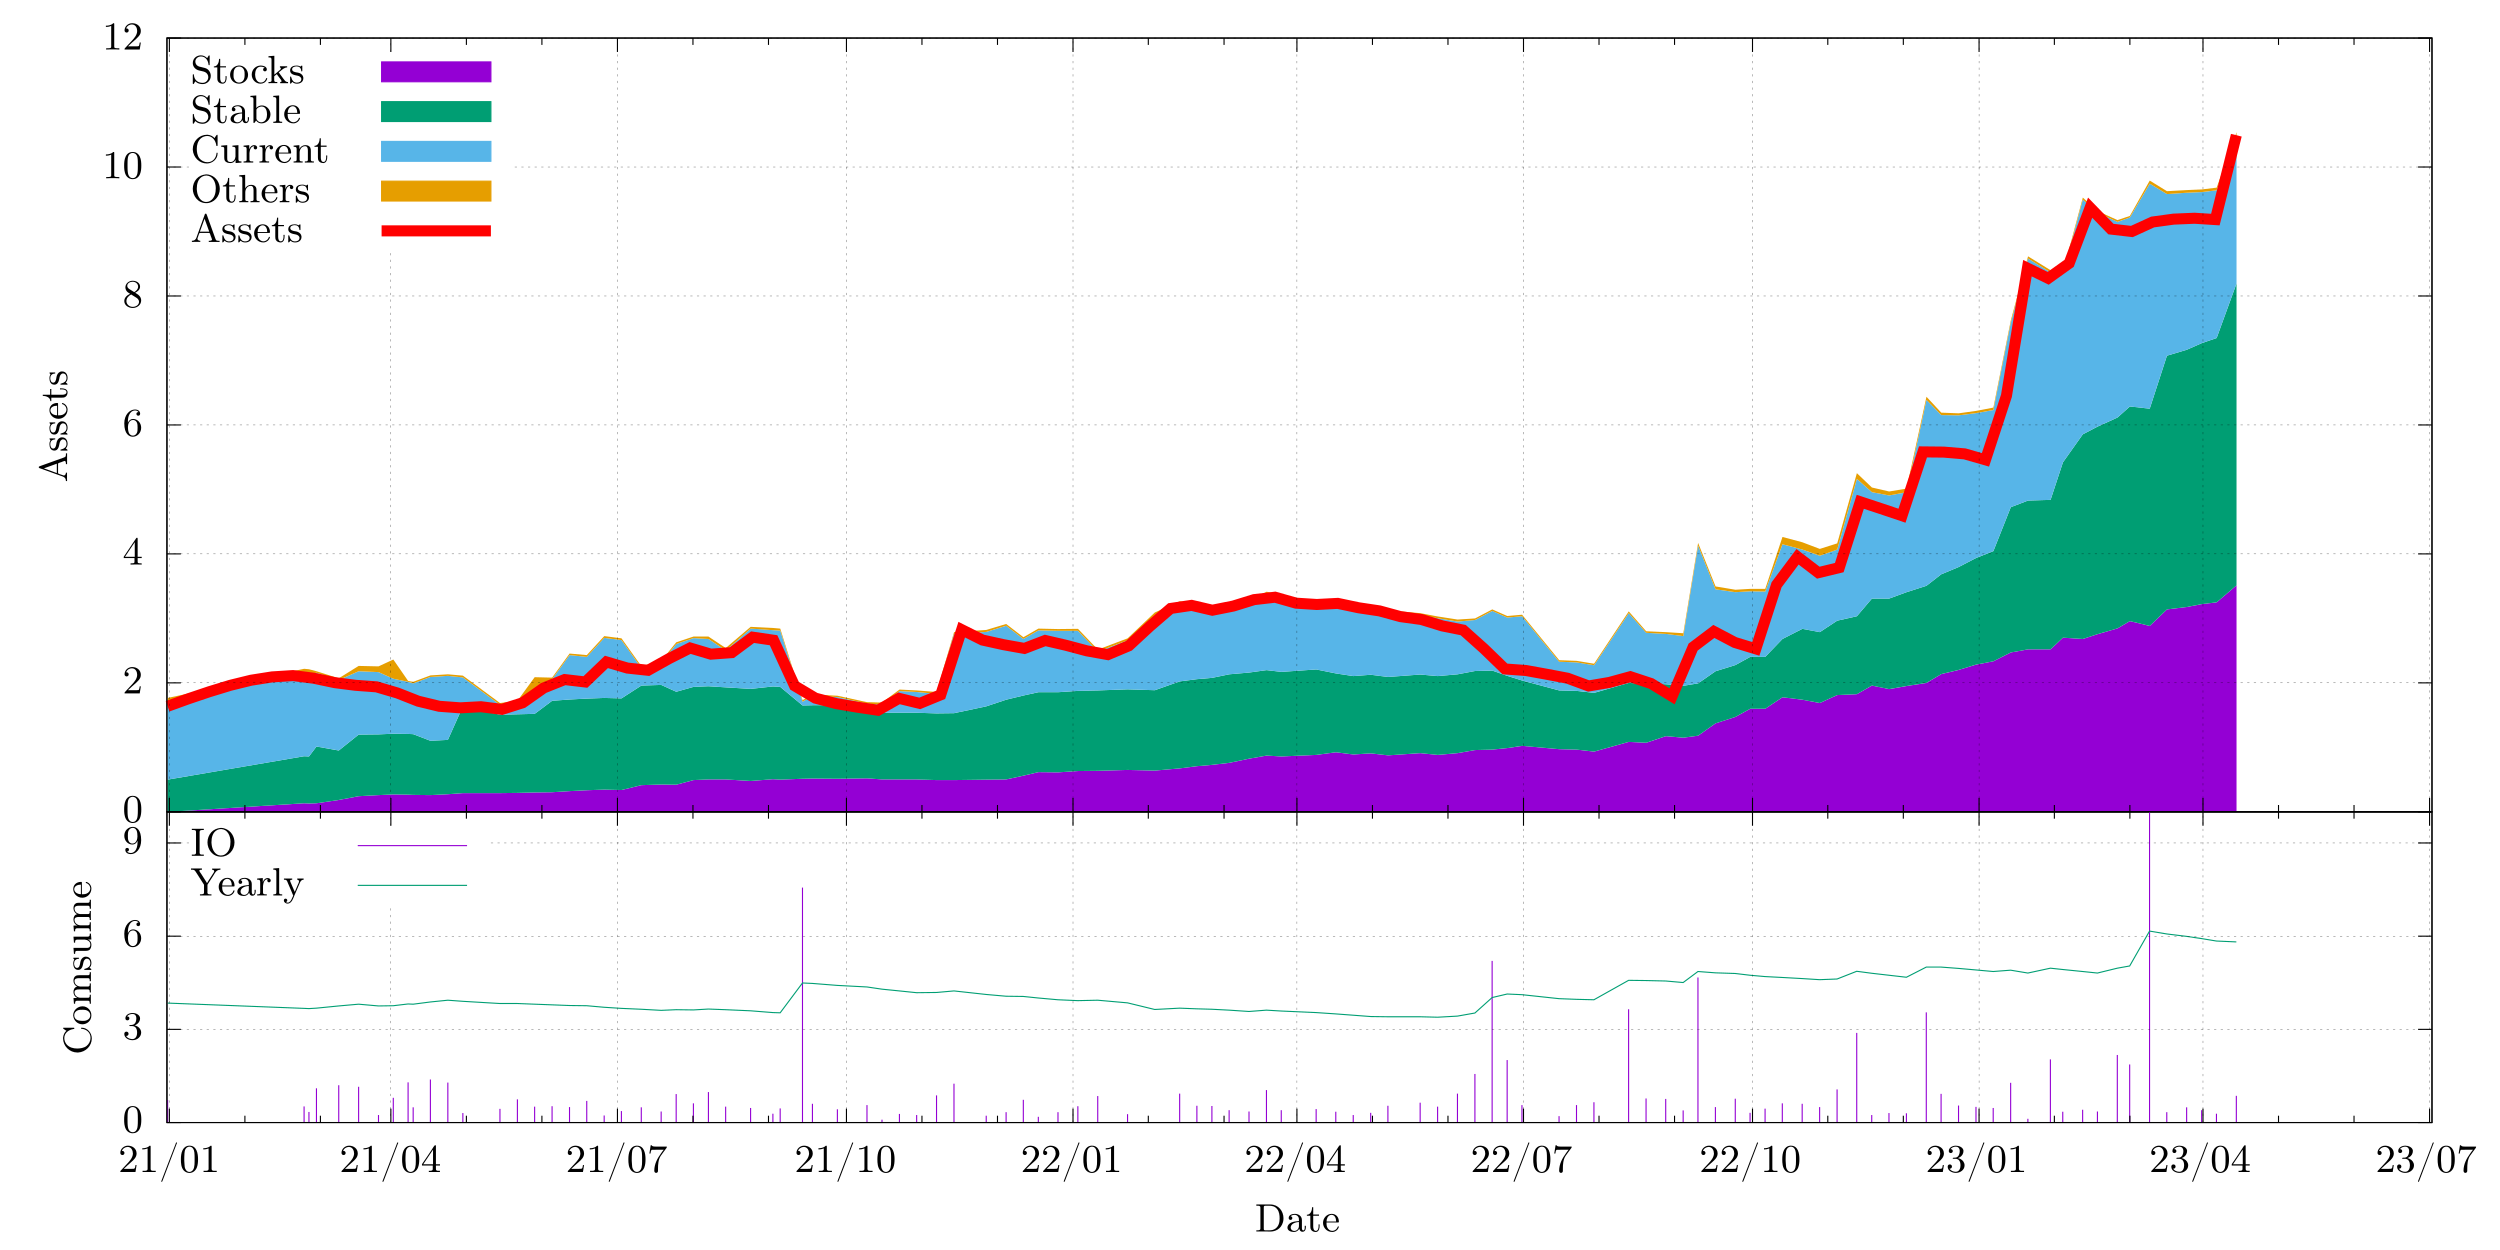 <?xml version="1.0" encoding="UTF-8"?>
<svg xmlns="http://www.w3.org/2000/svg" xmlns:xlink="http://www.w3.org/1999/xlink" width="566.9pt" height="283.4pt" viewBox="0 0 566.9 283.4" version="1.1">
<defs>
<g>
<symbol overflow="visible" id="glyph0-0">
<path style="stroke:none;" d=""/>
</symbol>
<symbol overflow="visible" id="glyph0-1">
<path style="stroke:none;" d="M -0.281 -0.312 L -0.016 -0.312 L -0.031 -0.859 L -0.031 -2.219 L -0.281 -2.219 C -0.281 -1.969 -0.406 -1.578 -0.734 -1.578 C -0.859 -1.578 -0.969 -1.625 -1.078 -1.672 C -1.5 -1.828 -2.062 -1.953 -2.062 -2.109 L -2.062 -4.25 C -2.062 -4.406 -1.562 -4.516 -1.312 -4.609 C -1.078 -4.688 -0.719 -4.875 -0.562 -4.875 C -0.281 -4.875 -0.281 -4.375 -0.281 -4.141 L -0.016 -4.141 L -0.016 -6.594 L -0.281 -6.594 L -0.281 -6.344 C -0.281 -6.141 -0.312 -5.922 -0.406 -5.828 C -0.531 -5.703 -0.703 -5.672 -0.844 -5.609 C -2.578 -4.969 -4.328 -4.375 -6.062 -3.734 L -6.25 -3.656 C -6.344 -3.625 -6.438 -3.594 -6.438 -3.438 C -6.438 -3.25 -6.219 -3.219 -6.078 -3.172 C -4.547 -2.625 -3 -2.078 -1.484 -1.516 L -1.031 -1.359 C -0.469 -1.172 -0.281 -0.797 -0.281 -0.312 Z M -2.344 -2.125 L -5.281 -3.188 L -2.344 -4.25 Z M -2.344 -2.125 "/>
</symbol>
<symbol overflow="visible" id="glyph0-2">
<path style="stroke:none;" d="M -0.312 -0.812 C -0.016 -1.109 0.094 -1.469 0.094 -1.859 C 0.094 -2.594 -0.281 -3.312 -1.156 -3.312 L -1.25 -3.312 C -1.766 -3.281 -2.141 -2.891 -2.312 -2.438 C -2.391 -2.219 -2.438 -1.969 -2.469 -1.734 C -2.547 -1.359 -2.656 -0.766 -3.172 -0.766 C -3.688 -0.766 -3.828 -1.422 -3.828 -1.797 C -3.828 -2.375 -3.484 -2.781 -2.859 -2.828 C -2.781 -2.828 -2.688 -2.844 -2.688 -2.953 C -2.688 -3.016 -2.719 -3.078 -2.797 -3.078 L -3.875 -3.078 C -3.938 -3.078 -4.016 -3.062 -4.016 -2.984 C -4.016 -2.844 -3.797 -2.75 -3.797 -2.641 L -3.797 -2.625 C -3.812 -2.562 -3.859 -2.5 -3.891 -2.438 C -3.984 -2.25 -4.016 -2.016 -4.016 -1.797 C -4.016 -1.172 -3.812 -0.312 -2.891 -0.312 C -1.984 -0.312 -1.844 -1.359 -1.719 -2 C -1.641 -2.391 -1.406 -2.828 -0.969 -2.859 C -0.328 -2.859 -0.141 -2.328 -0.141 -1.844 L -0.141 -1.766 C -0.172 -1.109 -0.656 -0.75 -1.281 -0.594 C -1.375 -0.562 -1.531 -0.562 -1.531 -0.438 C -1.531 -0.328 -1.453 -0.312 -1.375 -0.312 L -0.219 -0.312 C -0.172 -0.312 -0.141 -0.297 -0.094 -0.297 C 0 -0.297 0.094 -0.312 0.094 -0.406 C 0.094 -0.5 -0.016 -0.562 -0.078 -0.625 L -0.125 -0.656 C -0.188 -0.719 -0.234 -0.766 -0.312 -0.812 Z M -0.312 -0.812 "/>
</symbol>
<symbol overflow="visible" id="glyph0-3">
<path style="stroke:none;" d="M -2.062 -1.031 L -2.062 -3.688 C -2.062 -3.797 -2.109 -3.844 -2.219 -3.844 C -3.344 -3.844 -4.016 -3.141 -4.016 -2.203 C -4.016 -1.109 -3.062 -0.25 -1.969 -0.25 C -0.875 -0.25 0.094 -1.125 0.094 -2.344 C 0.094 -2.984 -0.359 -3.625 -0.984 -3.812 C -1 -3.828 -1.047 -3.828 -1.078 -3.828 C -1.141 -3.828 -1.188 -3.781 -1.188 -3.719 C -1.188 -3.547 -0.922 -3.547 -0.797 -3.453 C -0.422 -3.234 -0.156 -2.797 -0.156 -2.359 L -0.156 -2.297 C -0.172 -1.828 -0.5 -1.422 -0.922 -1.219 C -1.281 -1.047 -1.672 -1.031 -2.062 -1.031 Z M -2.281 -1.047 C -2.875 -1.047 -3.562 -1.297 -3.766 -1.953 C -3.781 -2.016 -3.797 -2.094 -3.797 -2.156 C -3.797 -2.938 -3 -3.219 -2.281 -3.219 Z M -2.281 -1.047 "/>
</symbol>
<symbol overflow="visible" id="glyph0-4">
<path style="stroke:none;" d="M -5.531 -1.359 C -4.875 -1.359 -3.812 -1.062 -3.812 -0.172 L -3.594 -0.172 L -3.594 -0.953 L -1.219 -0.953 C -0.938 -0.953 -0.672 -0.969 -0.438 -1.109 C -0.047 -1.328 0.094 -1.781 0.094 -2.188 L 0.094 -2.266 C -0.031 -2.953 -0.766 -3.062 -1.297 -3.062 L -1.625 -3.062 L -1.625 -2.812 C -1.5 -2.812 -1.375 -2.828 -1.234 -2.828 C -0.844 -2.828 -0.156 -2.734 -0.156 -2.203 C -0.156 -1.719 -0.719 -1.609 -1.172 -1.609 L -3.594 -1.609 L -3.594 -2.922 L -3.859 -2.922 L -3.859 -1.609 L -5.531 -1.609 Z M -5.531 -1.359 "/>
</symbol>
<symbol overflow="visible" id="glyph0-5">
<path style="stroke:none;" d="M -5.547 -5.422 C -5.969 -5.172 -6.297 -4.438 -6.328 -3.844 L -6.328 -3.75 C -6.328 -1.969 -4.859 -0.516 -3.078 -0.516 L -2.922 -0.516 C -1.172 -0.625 0.188 -2.016 0.188 -3.719 C 0.188 -4.953 -0.797 -6.141 -2.094 -6.141 L -2.172 -6.141 C -2.234 -6.125 -2.266 -6.062 -2.266 -6 C -2.266 -5.922 -2.203 -5.891 -2.125 -5.891 L -2.062 -5.891 C -1.141 -5.797 -0.094 -5.141 -0.094 -3.828 C -0.094 -3.125 -0.453 -2.422 -1.016 -1.984 C -1.594 -1.547 -2.438 -1.422 -3.125 -1.422 C -4.016 -1.422 -4.891 -1.656 -5.5 -2.328 C -5.844 -2.719 -6.047 -3.266 -6.047 -3.797 C -6.047 -4.953 -5.047 -5.656 -4.047 -5.828 C -3.922 -5.844 -3.766 -5.828 -3.766 -5.984 C -3.766 -6.109 -3.828 -6.141 -3.906 -6.141 L -5.906 -6.141 C -5.969 -6.141 -6.047 -6.141 -6.125 -6.141 C -6.219 -6.141 -6.328 -6.141 -6.328 -6.031 C -6.328 -5.875 -5.797 -5.625 -5.547 -5.422 Z M -5.547 -5.422 "/>
</symbol>
<symbol overflow="visible" id="glyph0-6">
<path style="stroke:none;" d="M -4.016 -2.172 C -3.906 -1.125 -3.062 -0.266 -1.922 -0.266 C -1 -0.266 0.094 -0.953 0.094 -2.312 C 0.094 -3.359 -0.75 -4.344 -1.906 -4.344 C -2.984 -4.344 -4.031 -3.5 -4.031 -2.297 C -4.031 -2.25 -4.016 -2.219 -4.016 -2.172 Z M -1.719 -1.047 L -2.094 -1.047 C -2.812 -1.047 -3.797 -1.266 -3.797 -2.312 C -3.797 -3.016 -3.234 -3.469 -2.516 -3.547 C -2.328 -3.562 -2.141 -3.562 -1.953 -3.562 C -1.484 -3.562 -0.953 -3.531 -0.578 -3.203 C -0.312 -2.984 -0.156 -2.641 -0.156 -2.297 C -0.156 -1.641 -0.656 -1.188 -1.375 -1.062 C -1.484 -1.062 -1.594 -1.062 -1.719 -1.047 Z M -1.719 -1.047 "/>
</symbol>
<symbol overflow="visible" id="glyph0-7">
<path style="stroke:none;" d="M -3.859 -0.312 L -3.594 -0.312 L -3.594 -0.453 C -3.594 -0.719 -3.562 -1 -3.141 -1 L -0.656 -1 C -0.297 -1 -0.281 -0.766 -0.281 -0.312 L -0.016 -0.312 L -0.031 -0.953 L -0.031 -2.359 L -0.281 -2.359 L -0.281 -2.156 C -0.281 -1.891 -0.328 -1.672 -0.656 -1.672 L -2.453 -1.672 C -3.094 -1.719 -3.734 -2.156 -3.734 -2.922 C -3.734 -3.5 -3.156 -3.562 -2.734 -3.562 L -0.625 -3.562 C -0.312 -3.562 -0.281 -3.297 -0.281 -3 L -0.281 -2.875 L -0.016 -2.875 L -0.031 -3.5 L -0.031 -4.922 L -0.281 -4.922 L -0.281 -4.703 C -0.281 -4.453 -0.328 -4.219 -0.656 -4.219 L -2.453 -4.219 C -3.094 -4.281 -3.734 -4.703 -3.734 -5.484 C -3.734 -6.047 -3.156 -6.109 -2.734 -6.109 L -0.625 -6.109 C -0.312 -6.109 -0.281 -5.859 -0.281 -5.562 L -0.281 -5.422 L -0.016 -5.422 L -0.016 -7.469 L -0.281 -7.469 L -0.281 -7.297 C -0.281 -7.047 -0.312 -6.781 -0.641 -6.781 L -2.656 -6.781 C -2.938 -6.781 -3.203 -6.766 -3.438 -6.641 C -3.859 -6.406 -3.969 -5.938 -3.969 -5.5 C -3.969 -4.953 -3.609 -4.391 -3.109 -4.203 L -3.109 -4.188 C -3.734 -4.109 -3.969 -3.531 -3.969 -2.984 C -3.969 -2.406 -3.641 -1.844 -3.078 -1.625 L -3.969 -1.609 Z M -3.859 -0.312 "/>
</symbol>
<symbol overflow="visible" id="glyph0-8">
<path style="stroke:none;" d="M -3.859 -0.312 L -3.594 -0.312 L -3.594 -0.391 C -3.594 -0.641 -3.562 -0.984 -3.312 -0.984 C -3.203 -1 -3.125 -1 -3.016 -1 L -1.234 -1 C -0.953 -1 -0.703 -1.016 -0.453 -1.141 C -0.016 -1.406 0.094 -1.953 0.094 -2.422 C 0.094 -2.922 -0.203 -3.406 -0.672 -3.562 L 0.094 -3.578 L -0.016 -4.906 L -0.281 -4.906 L -0.281 -4.75 C -0.281 -4.484 -0.312 -4.219 -0.719 -4.219 L -3.969 -4.219 L -3.859 -2.859 L -3.594 -2.859 L -3.594 -2.984 C -3.594 -3.266 -3.562 -3.547 -3.141 -3.547 L -1.375 -3.547 C -0.797 -3.5 -0.141 -3.141 -0.141 -2.453 C -0.141 -2.094 -0.219 -1.766 -0.688 -1.688 C -0.859 -1.672 -1.016 -1.672 -1.188 -1.672 L -3.969 -1.672 Z M -3.859 -0.312 "/>
</symbol>
<symbol overflow="visible" id="glyph1-0">
<path style="stroke:none;" d=""/>
</symbol>
<symbol overflow="visible" id="glyph1-1">
<path style="stroke:none;" d="M 1.062 -0.438 C 1.219 -0.328 1.359 -0.203 1.531 -0.094 C 1.922 0.109 2.359 0.188 2.781 0.188 C 3.719 0.188 4.594 -0.594 4.594 -1.672 C 4.594 -2.359 4.203 -3.062 3.562 -3.359 C 3.359 -3.453 3.141 -3.5 2.938 -3.547 L 2.375 -3.688 C 2.141 -3.734 1.891 -3.781 1.688 -3.906 C 1.312 -4.109 1.094 -4.5 1.094 -4.922 C 1.094 -5.625 1.719 -6.078 2.375 -6.078 C 3.266 -6.078 3.859 -5.422 4.047 -4.5 C 4.078 -4.359 4.047 -4.094 4.219 -4.094 C 4.328 -4.094 4.344 -4.172 4.344 -4.266 L 4.344 -6.203 C 4.344 -6.266 4.312 -6.328 4.219 -6.328 C 4.109 -6.328 4.016 -6.078 3.938 -5.969 C 3.891 -5.891 3.828 -5.797 3.781 -5.703 C 3.359 -6.078 2.953 -6.328 2.328 -6.328 C 1.438 -6.328 0.516 -5.688 0.516 -4.578 C 0.516 -3.719 1.172 -3.062 1.984 -2.891 C 2.406 -2.766 2.922 -2.719 3.312 -2.531 C 3.734 -2.328 4.031 -1.875 4.031 -1.406 C 4.031 -0.703 3.516 -0.094 2.766 -0.094 C 1.781 -0.094 0.906 -0.578 0.766 -1.844 C 0.766 -1.938 0.766 -2.047 0.641 -2.047 C 0.516 -2.047 0.516 -1.953 0.516 -1.875 L 0.516 0.047 C 0.516 0.125 0.547 0.188 0.625 0.188 C 0.75 0.188 0.844 -0.062 0.922 -0.172 C 0.969 -0.266 1.016 -0.344 1.062 -0.438 Z M 1.062 -0.438 "/>
</symbol>
<symbol overflow="visible" id="glyph1-2">
<path style="stroke:none;" d="M 1.359 -5.531 C 1.359 -4.875 1.062 -3.812 0.172 -3.812 L 0.172 -3.594 L 0.953 -3.594 L 0.953 -1.219 C 0.953 -0.938 0.969 -0.672 1.109 -0.438 C 1.328 -0.047 1.781 0.094 2.188 0.094 L 2.266 0.094 C 2.953 -0.031 3.062 -0.766 3.062 -1.297 L 3.062 -1.625 L 2.812 -1.625 C 2.812 -1.5 2.828 -1.375 2.828 -1.234 C 2.828 -0.844 2.734 -0.156 2.203 -0.156 C 1.719 -0.156 1.609 -0.719 1.609 -1.172 L 1.609 -3.594 L 2.922 -3.594 L 2.922 -3.859 L 1.609 -3.859 L 1.609 -5.531 Z M 1.359 -5.531 "/>
</symbol>
<symbol overflow="visible" id="glyph1-3">
<path style="stroke:none;" d="M 2.172 -4.016 C 1.125 -3.906 0.266 -3.062 0.266 -1.922 C 0.266 -1 0.953 0.094 2.312 0.094 C 3.359 0.094 4.344 -0.75 4.344 -1.906 C 4.344 -2.984 3.5 -4.031 2.297 -4.031 C 2.25 -4.031 2.219 -4.016 2.172 -4.016 Z M 1.047 -1.719 L 1.047 -2.094 C 1.047 -2.812 1.266 -3.797 2.312 -3.797 C 3.016 -3.797 3.469 -3.234 3.547 -2.516 C 3.562 -2.328 3.562 -2.141 3.562 -1.953 C 3.562 -1.484 3.531 -0.953 3.203 -0.578 C 2.984 -0.312 2.641 -0.156 2.297 -0.156 C 1.641 -0.156 1.188 -0.656 1.062 -1.375 C 1.062 -1.484 1.062 -1.594 1.047 -1.719 Z M 1.047 -1.719 "/>
</symbol>
<symbol overflow="visible" id="glyph1-4">
<path style="stroke:none;" d="M 3.25 -3.531 C 3.062 -3.469 2.891 -3.359 2.891 -3.109 C 2.891 -2.891 3.047 -2.703 3.312 -2.703 C 3.547 -2.703 3.734 -2.875 3.734 -3.141 C 3.734 -3.781 2.969 -4 2.422 -4.016 L 2.328 -4.016 C 1.297 -4.016 0.312 -3.172 0.312 -1.953 C 0.312 -0.859 1.172 0.094 2.312 0.094 C 2.938 0.094 3.516 -0.234 3.766 -0.875 C 3.781 -0.938 3.828 -1.016 3.828 -1.078 C 3.828 -1.141 3.766 -1.188 3.703 -1.188 C 3.547 -1.188 3.547 -0.953 3.469 -0.828 C 3.25 -0.422 2.859 -0.156 2.375 -0.156 C 1.391 -0.156 1.078 -1.281 1.078 -1.969 C 1.078 -2.703 1.344 -3.766 2.344 -3.766 C 2.594 -3.766 2.859 -3.734 3.078 -3.625 C 3.141 -3.609 3.188 -3.562 3.25 -3.531 Z M 3.25 -3.531 "/>
</symbol>
<symbol overflow="visible" id="glyph1-5">
<path style="stroke:none;" d="M 0.266 -6.141 L 0.266 -5.859 L 0.422 -5.859 C 0.703 -5.859 0.953 -5.828 0.953 -5.391 L 0.953 -0.875 C 0.953 -0.812 0.969 -0.75 0.969 -0.672 C 0.969 -0.297 0.703 -0.281 0.328 -0.281 L 0.266 -0.281 L 0.266 -0.016 L 0.891 -0.031 L 2.266 -0.031 L 2.266 -0.281 L 2.031 -0.281 C 1.766 -0.281 1.562 -0.328 1.562 -0.703 L 1.562 -1.359 C 1.562 -1.406 1.562 -1.453 1.562 -1.5 C 1.562 -1.625 1.672 -1.672 1.75 -1.75 C 1.891 -1.859 2.016 -1.984 2.156 -2.078 C 2.406 -1.641 2.797 -1.234 3.094 -0.797 C 3.141 -0.703 3.234 -0.578 3.234 -0.469 C 3.234 -0.328 3.062 -0.281 2.922 -0.281 L 2.922 -0.016 L 4.703 -0.016 L 4.703 -0.281 C 4.406 -0.281 4.203 -0.344 3.984 -0.594 C 3.844 -0.75 3.734 -0.922 3.609 -1.078 C 3.281 -1.547 2.922 -2 2.594 -2.469 C 2.656 -2.5 2.703 -2.547 2.75 -2.594 L 3 -2.797 C 3.422 -3.141 3.906 -3.594 4.5 -3.594 L 4.5 -3.859 L 2.859 -3.859 L 2.859 -3.594 C 2.953 -3.562 3.078 -3.531 3.078 -3.375 C 3.078 -3.125 2.75 -2.922 2.562 -2.766 L 1.953 -2.25 C 1.828 -2.156 1.703 -2.062 1.594 -1.953 L 1.594 -6.234 Z M 0.266 -6.141 "/>
</symbol>
<symbol overflow="visible" id="glyph1-6">
<path style="stroke:none;" d="M 0.812 -0.312 C 1.109 -0.016 1.469 0.094 1.859 0.094 C 2.594 0.094 3.312 -0.281 3.312 -1.156 L 3.312 -1.25 C 3.281 -1.766 2.891 -2.141 2.438 -2.312 C 2.219 -2.391 1.969 -2.438 1.734 -2.469 C 1.359 -2.547 0.766 -2.656 0.766 -3.172 C 0.766 -3.688 1.422 -3.828 1.797 -3.828 C 2.375 -3.828 2.781 -3.484 2.828 -2.859 C 2.828 -2.781 2.844 -2.688 2.953 -2.688 C 3.016 -2.688 3.078 -2.719 3.078 -2.797 L 3.078 -3.875 C 3.078 -3.938 3.062 -4.016 2.984 -4.016 C 2.844 -4.016 2.75 -3.797 2.641 -3.797 L 2.625 -3.797 C 2.562 -3.812 2.5 -3.859 2.438 -3.891 C 2.25 -3.984 2.016 -4.016 1.797 -4.016 C 1.172 -4.016 0.312 -3.812 0.312 -2.891 C 0.312 -1.984 1.359 -1.844 2 -1.719 C 2.391 -1.641 2.828 -1.406 2.859 -0.969 C 2.859 -0.328 2.328 -0.141 1.844 -0.141 L 1.766 -0.141 C 1.109 -0.172 0.75 -0.656 0.594 -1.281 C 0.562 -1.375 0.562 -1.531 0.438 -1.531 C 0.328 -1.531 0.312 -1.453 0.312 -1.375 L 0.312 -0.219 C 0.312 -0.172 0.297 -0.141 0.297 -0.094 C 0.297 0 0.312 0.094 0.406 0.094 C 0.5 0.094 0.562 -0.016 0.625 -0.078 L 0.656 -0.125 C 0.719 -0.188 0.766 -0.234 0.812 -0.312 Z M 0.812 -0.312 "/>
</symbol>
<symbol overflow="visible" id="glyph1-7">
<path style="stroke:none;" d="M 1.094 -3.484 C 1.344 -3.703 1.703 -3.797 2.031 -3.797 C 2.344 -3.797 2.625 -3.625 2.812 -3.359 C 2.984 -3.109 2.984 -2.828 2.984 -2.531 L 2.984 -2.375 C 2.25 -2.297 1.516 -2.297 0.891 -1.828 C 0.594 -1.609 0.375 -1.25 0.375 -0.891 C 0.375 -0.156 1.25 0.094 1.844 0.094 C 2.391 0.094 2.812 -0.188 3.062 -0.656 C 3.141 -0.281 3.359 0.047 3.766 0.047 C 4.312 0.047 4.547 -0.406 4.547 -0.906 L 4.547 -1.312 L 4.297 -1.312 L 4.297 -0.859 C 4.297 -0.609 4.25 -0.266 3.969 -0.266 C 3.672 -0.266 3.656 -0.656 3.656 -0.859 L 3.656 -2.609 C 3.656 -3.547 2.844 -4.016 2.047 -4.016 C 1.484 -4.016 0.656 -3.781 0.656 -3.078 C 0.656 -2.828 0.797 -2.641 1.125 -2.641 C 1.344 -2.656 1.484 -2.859 1.484 -3.062 C 1.484 -3.312 1.297 -3.438 1.094 -3.484 Z M 2.984 -2.156 L 2.984 -1.281 C 2.984 -0.656 2.547 -0.141 1.922 -0.141 L 1.859 -0.141 C 1.438 -0.172 1.109 -0.5 1.109 -0.891 C 1.109 -1.75 2.141 -2.156 2.984 -2.156 Z M 2.984 -2.156 "/>
</symbol>
<symbol overflow="visible" id="glyph1-8">
<path style="stroke:none;" d="M 0.266 -6.141 L 0.266 -5.859 L 0.406 -5.859 C 0.703 -5.859 0.953 -5.828 0.953 -5.406 L 0.953 -0.016 L 1.203 -0.031 L 1.547 -0.562 C 1.859 -0.109 2.297 0.094 2.781 0.094 C 3.906 0.094 4.812 -0.859 4.812 -1.953 C 4.812 -2.906 4.047 -3.969 2.875 -3.969 C 2.391 -3.969 1.984 -3.797 1.594 -3.406 L 1.594 -6.234 Z M 4.016 -1.734 C 3.984 -1.312 3.938 -0.938 3.672 -0.625 C 3.438 -0.328 3.078 -0.141 2.703 -0.141 C 2.328 -0.141 1.953 -0.359 1.75 -0.688 C 1.672 -0.781 1.625 -0.875 1.625 -0.984 L 1.625 -2.984 C 1.688 -3.375 2.328 -3.734 2.797 -3.734 C 3.844 -3.734 4.031 -2.594 4.031 -1.922 C 4.031 -1.859 4.031 -1.797 4.016 -1.734 Z M 4.016 -1.734 "/>
</symbol>
<symbol overflow="visible" id="glyph1-9">
<path style="stroke:none;" d="M 0.328 -6.141 L 0.328 -5.859 L 0.438 -5.859 C 0.75 -5.859 1.016 -5.844 1.016 -5.391 L 1.016 -0.875 C 1.016 -0.812 1.016 -0.75 1.016 -0.672 C 1.016 -0.297 0.766 -0.281 0.375 -0.281 L 0.328 -0.281 L 0.328 -0.016 L 2.344 -0.016 L 2.344 -0.281 L 2.109 -0.281 C 1.875 -0.281 1.656 -0.328 1.656 -0.641 L 1.656 -6.234 Z M 0.328 -6.141 "/>
</symbol>
<symbol overflow="visible" id="glyph1-10">
<path style="stroke:none;" d="M 1.031 -2.062 L 3.688 -2.062 C 3.797 -2.062 3.844 -2.109 3.844 -2.219 C 3.844 -3.344 3.141 -4.016 2.203 -4.016 C 1.109 -4.016 0.25 -3.062 0.25 -1.969 C 0.25 -0.875 1.125 0.094 2.344 0.094 C 2.984 0.094 3.625 -0.359 3.812 -0.984 C 3.828 -1 3.828 -1.047 3.828 -1.078 C 3.828 -1.141 3.781 -1.188 3.719 -1.188 C 3.547 -1.188 3.547 -0.922 3.453 -0.797 C 3.234 -0.422 2.797 -0.156 2.359 -0.156 L 2.297 -0.156 C 1.828 -0.172 1.422 -0.5 1.219 -0.922 C 1.047 -1.281 1.031 -1.672 1.031 -2.062 Z M 1.047 -2.281 C 1.047 -2.875 1.297 -3.562 1.953 -3.766 C 2.016 -3.781 2.094 -3.797 2.156 -3.797 C 2.938 -3.797 3.219 -3 3.219 -2.281 Z M 1.047 -2.281 "/>
</symbol>
<symbol overflow="visible" id="glyph1-11">
<path style="stroke:none;" d="M 5.422 -5.547 C 5.172 -5.969 4.438 -6.297 3.844 -6.328 L 3.75 -6.328 C 1.969 -6.328 0.516 -4.859 0.516 -3.078 L 0.516 -2.922 C 0.625 -1.172 2.016 0.188 3.719 0.188 C 4.953 0.188 6.141 -0.797 6.141 -2.094 L 6.141 -2.172 C 6.125 -2.234 6.062 -2.266 6 -2.266 C 5.922 -2.266 5.891 -2.203 5.891 -2.125 L 5.891 -2.062 C 5.797 -1.141 5.141 -0.094 3.828 -0.094 C 3.125 -0.094 2.422 -0.453 1.984 -1.016 C 1.547 -1.594 1.422 -2.438 1.422 -3.125 C 1.422 -4.016 1.656 -4.891 2.328 -5.5 C 2.719 -5.844 3.266 -6.047 3.797 -6.047 C 4.953 -6.047 5.656 -5.047 5.828 -4.047 C 5.844 -3.922 5.828 -3.766 5.984 -3.766 C 6.109 -3.766 6.141 -3.828 6.141 -3.906 L 6.141 -5.906 C 6.141 -5.969 6.141 -6.047 6.141 -6.125 C 6.141 -6.219 6.141 -6.328 6.031 -6.328 C 5.875 -6.328 5.625 -5.797 5.422 -5.547 Z M 5.422 -5.547 "/>
</symbol>
<symbol overflow="visible" id="glyph1-12">
<path style="stroke:none;" d="M 0.312 -3.859 L 0.312 -3.594 L 0.391 -3.594 C 0.641 -3.594 0.984 -3.562 0.984 -3.312 C 1 -3.203 1 -3.125 1 -3.016 L 1 -1.234 C 1 -0.953 1.016 -0.703 1.141 -0.453 C 1.406 -0.016 1.953 0.094 2.422 0.094 C 2.922 0.094 3.406 -0.203 3.562 -0.672 L 3.578 0.094 L 4.906 -0.016 L 4.906 -0.281 L 4.75 -0.281 C 4.484 -0.281 4.219 -0.312 4.219 -0.719 L 4.219 -3.969 L 2.859 -3.859 L 2.859 -3.594 L 2.984 -3.594 C 3.266 -3.594 3.547 -3.562 3.547 -3.141 L 3.547 -1.375 C 3.5 -0.797 3.141 -0.141 2.453 -0.141 C 2.094 -0.141 1.766 -0.219 1.688 -0.688 C 1.672 -0.859 1.672 -1.016 1.672 -1.188 L 1.672 -3.969 Z M 0.312 -3.859 "/>
</symbol>
<symbol overflow="visible" id="glyph1-13">
<path style="stroke:none;" d="M 0.266 -3.859 L 0.266 -3.594 L 0.406 -3.594 C 0.688 -3.594 0.953 -3.562 0.953 -3.141 L 0.953 -0.656 C 0.953 -0.297 0.719 -0.281 0.266 -0.281 L 0.266 -0.016 L 0.891 -0.031 L 2.453 -0.031 L 2.453 -0.281 L 2.156 -0.281 C 1.844 -0.281 1.594 -0.328 1.594 -0.656 L 1.594 -2.172 C 1.656 -2.797 1.828 -3.734 2.734 -3.734 C 2.609 -3.672 2.562 -3.531 2.562 -3.406 C 2.562 -3.156 2.75 -3 2.953 -3 C 3.188 -3 3.344 -3.188 3.344 -3.406 C 3.344 -3.781 2.984 -3.969 2.656 -3.969 C 2.109 -3.969 1.672 -3.5 1.547 -3 L 1.547 -3.969 Z M 0.266 -3.859 "/>
</symbol>
<symbol overflow="visible" id="glyph1-14">
<path style="stroke:none;" d="M 0.312 -3.859 L 0.312 -3.594 L 0.453 -3.594 C 0.719 -3.594 1 -3.562 1 -3.141 L 1 -0.656 C 1 -0.297 0.766 -0.281 0.312 -0.281 L 0.312 -0.016 L 0.953 -0.031 L 2.359 -0.031 L 2.359 -0.281 L 2.156 -0.281 C 1.891 -0.281 1.672 -0.328 1.672 -0.656 L 1.672 -2.266 C 1.672 -2.953 2.078 -3.734 2.922 -3.734 C 3.406 -3.734 3.547 -3.297 3.547 -2.734 L 3.547 -0.625 C 3.547 -0.312 3.297 -0.281 3 -0.281 L 2.859 -0.281 L 2.859 -0.016 L 3.5 -0.031 L 4.906 -0.031 L 4.906 -0.281 L 4.734 -0.281 C 4.469 -0.281 4.219 -0.312 4.219 -0.641 L 4.219 -2.656 C 4.219 -2.938 4.203 -3.188 4.078 -3.438 C 3.844 -3.859 3.375 -3.969 2.938 -3.969 C 2.391 -3.969 1.828 -3.594 1.625 -3.078 L 1.609 -3.969 Z M 0.312 -3.859 "/>
</symbol>
<symbol overflow="visible" id="glyph1-15">
<path style="stroke:none;" d="M 3.422 -6.328 C 2.625 -6.234 1.938 -5.953 1.375 -5.344 C 0.812 -4.719 0.516 -3.891 0.516 -3.062 C 0.516 -1.5 1.641 0.188 3.594 0.188 C 5.312 0.188 6.641 -1.344 6.641 -3.031 C 6.641 -4.375 5.875 -5.703 4.5 -6.172 C 4.219 -6.281 3.891 -6.344 3.594 -6.344 C 3.531 -6.344 3.469 -6.328 3.422 -6.328 Z M 1.422 -2.953 L 1.422 -3.109 C 1.422 -4.141 1.688 -5.375 2.766 -5.891 C 3.016 -6.016 3.297 -6.078 3.594 -6.078 L 3.656 -6.078 C 5.078 -6 5.734 -4.531 5.734 -3.219 C 5.734 -2.156 5.484 -0.938 4.438 -0.312 C 4.141 -0.141 3.844 -0.078 3.516 -0.078 C 2.297 -0.109 1.625 -1.344 1.484 -2.406 C 1.453 -2.594 1.438 -2.766 1.422 -2.953 Z M 1.422 -2.953 "/>
</symbol>
<symbol overflow="visible" id="glyph1-16">
<path style="stroke:none;" d="M 0.312 -6.141 L 0.312 -5.859 L 0.469 -5.859 C 0.75 -5.859 1 -5.828 1 -5.391 L 1 -0.875 C 1 -0.812 1.016 -0.75 1.016 -0.672 C 1.016 -0.297 0.75 -0.281 0.375 -0.281 L 0.312 -0.281 L 0.312 -0.016 L 0.953 -0.031 L 2.359 -0.031 L 2.359 -0.281 L 2.156 -0.281 C 1.891 -0.281 1.672 -0.328 1.672 -0.656 L 1.672 -2.266 C 1.672 -2.953 2.078 -3.734 2.922 -3.734 C 3.406 -3.734 3.547 -3.297 3.547 -2.734 L 3.547 -0.625 C 3.547 -0.312 3.297 -0.281 3 -0.281 L 2.859 -0.281 L 2.859 -0.016 L 3.5 -0.031 L 4.906 -0.031 L 4.906 -0.281 L 4.734 -0.281 C 4.469 -0.281 4.219 -0.312 4.219 -0.641 L 4.219 -2.656 C 4.219 -2.938 4.203 -3.203 4.078 -3.438 C 3.859 -3.844 3.406 -3.969 2.984 -3.969 C 2.469 -3.969 1.859 -3.672 1.656 -3.125 L 1.641 -6.234 Z M 0.312 -6.141 "/>
</symbol>
<symbol overflow="visible" id="glyph1-17">
<path style="stroke:none;" d="M 0.312 -0.281 L 0.312 -0.016 L 0.859 -0.031 L 2.219 -0.031 L 2.219 -0.281 C 1.969 -0.281 1.578 -0.406 1.578 -0.734 C 1.578 -0.859 1.625 -0.969 1.672 -1.078 C 1.828 -1.5 1.953 -2.062 2.109 -2.062 L 4.25 -2.062 C 4.406 -2.062 4.516 -1.562 4.609 -1.312 C 4.688 -1.078 4.875 -0.719 4.875 -0.562 C 4.875 -0.281 4.375 -0.281 4.141 -0.281 L 4.141 -0.016 L 6.594 -0.016 L 6.594 -0.281 L 6.344 -0.281 C 6.141 -0.281 5.922 -0.312 5.828 -0.406 C 5.703 -0.531 5.672 -0.703 5.609 -0.844 C 4.969 -2.578 4.375 -4.328 3.734 -6.062 L 3.656 -6.25 C 3.625 -6.344 3.594 -6.438 3.438 -6.438 C 3.25 -6.438 3.219 -6.219 3.172 -6.078 C 2.625 -4.547 2.078 -3 1.516 -1.484 L 1.359 -1.031 C 1.172 -0.469 0.797 -0.281 0.312 -0.281 Z M 2.125 -2.344 L 3.188 -5.281 L 4.25 -2.344 Z M 2.125 -2.344 "/>
</symbol>
<symbol overflow="visible" id="glyph1-18">
<path style="stroke:none;" d="M 0.359 -6.141 L 0.359 -5.859 C 0.469 -5.859 0.578 -5.859 0.703 -5.859 C 1 -5.859 1.281 -5.812 1.281 -5.469 L 1.281 -0.688 C 1.281 -0.297 0.953 -0.281 0.609 -0.281 L 0.359 -0.281 L 0.359 -0.016 L 2.922 -0.016 C 3.125 -0.016 3.312 0 3.516 0 C 4.594 0 5.953 -0.516 6.406 -2.141 C 6.484 -2.438 6.516 -2.719 6.516 -3.016 C 6.516 -4.625 5.406 -6.141 3.531 -6.141 C 3.328 -6.141 3.125 -6.141 2.922 -6.141 Z M 5.625 -2.719 C 5.625 -1.609 5.078 -0.656 4.078 -0.375 C 3.781 -0.281 3.5 -0.281 3.203 -0.281 L 2.406 -0.281 C 2.203 -0.281 2.047 -0.328 2.047 -0.609 C 2.047 -0.672 2.047 -0.734 2.047 -0.797 L 2.047 -5.203 C 2.047 -5.281 2.047 -5.375 2.047 -5.453 C 2.047 -5.719 2.078 -5.859 2.453 -5.859 L 2.625 -5.859 C 2.828 -5.859 3.016 -5.859 3.219 -5.859 C 3.875 -5.859 4.562 -5.766 5.094 -5.078 C 5.562 -4.5 5.641 -3.672 5.641 -2.969 C 5.641 -2.891 5.625 -2.812 5.625 -2.719 Z M 5.625 -2.719 "/>
</symbol>
<symbol overflow="visible" id="glyph1-19">
<path style="stroke:none;" d="M 0.297 -6.141 L 0.297 -5.859 C 0.406 -5.859 0.531 -5.859 0.656 -5.859 C 0.984 -5.859 1.25 -5.812 1.25 -5.469 L 1.25 -0.688 C 1.25 -0.328 0.938 -0.281 0.625 -0.281 C 0.516 -0.281 0.391 -0.281 0.297 -0.281 L 0.297 -0.016 L 3.016 -0.016 L 3.016 -0.281 C 2.906 -0.281 2.781 -0.281 2.656 -0.281 C 2.344 -0.281 2.062 -0.328 2.062 -0.688 L 2.062 -5.453 C 2.062 -5.812 2.375 -5.859 2.688 -5.859 C 2.812 -5.859 2.922 -5.859 3.016 -5.859 L 3.016 -6.141 Z M 0.297 -6.141 "/>
</symbol>
<symbol overflow="visible" id="glyph1-20">
<path style="stroke:none;" d="M 0.109 -6.141 L 0.109 -5.859 L 0.312 -5.859 C 0.703 -5.859 0.938 -5.797 1.141 -5.453 L 1.406 -5.047 C 1.891 -4.266 2.391 -3.5 2.891 -2.719 L 3 -2.562 C 3.016 -2.516 3.062 -2.469 3.062 -2.406 L 3.062 -0.703 C 3.062 -0.297 2.781 -0.281 2.141 -0.281 L 2.141 -0.016 L 4.75 -0.016 L 4.75 -0.281 C 4.641 -0.281 4.531 -0.281 4.406 -0.281 C 4.094 -0.281 3.828 -0.328 3.828 -0.688 C 3.828 -0.766 3.844 -0.828 3.844 -0.891 L 3.844 -2.344 C 3.844 -2.438 3.859 -2.5 3.906 -2.562 L 4.031 -2.75 C 4.438 -3.406 4.859 -4.062 5.281 -4.703 L 5.547 -5.141 C 5.891 -5.656 6.266 -5.859 6.781 -5.859 L 6.781 -6.141 L 6.25 -6.109 L 4.891 -6.109 L 4.891 -5.859 C 5.094 -5.859 5.375 -5.766 5.375 -5.516 C 5.375 -5.344 5.234 -5.172 5.156 -5.047 C 4.859 -4.562 4.531 -4.078 4.219 -3.594 L 3.922 -3.125 C 3.859 -3.016 3.797 -2.938 3.75 -2.828 L 3.734 -2.828 C 3.688 -2.922 3.641 -3 3.594 -3.078 L 2.438 -4.891 C 2.281 -5.125 2 -5.484 2 -5.641 L 2 -5.672 C 2.016 -5.859 2.391 -5.859 2.594 -5.859 L 2.594 -6.141 Z M 0.109 -6.141 "/>
</symbol>
<symbol overflow="visible" id="glyph1-21">
<path style="stroke:none;" d="M 0.188 -3.859 L 0.188 -3.594 L 0.312 -3.594 C 0.641 -3.594 0.812 -3.5 0.938 -3.188 L 1.125 -2.734 C 1.375 -2.141 1.625 -1.562 1.891 -0.953 L 2.172 -0.266 C 2.203 -0.188 2.281 -0.094 2.281 -0.016 C 2.281 0.109 2.156 0.297 2.109 0.406 L 2 0.656 C 1.828 1.062 1.547 1.594 1.047 1.609 C 0.891 1.609 0.75 1.562 0.625 1.469 C 0.828 1.422 0.938 1.281 0.938 1.094 C 0.938 0.875 0.797 0.703 0.531 0.703 C 0.281 0.703 0.172 0.922 0.172 1.109 C 0.172 1.547 0.609 1.828 1.016 1.828 C 1.938 1.828 2.312 0.594 2.578 -0.062 C 2.969 -0.984 3.359 -1.891 3.766 -2.812 C 3.922 -3.188 4.109 -3.594 4.656 -3.594 L 4.656 -3.859 L 3.203 -3.859 L 3.203 -3.594 C 3.406 -3.578 3.594 -3.453 3.609 -3.234 C 3.609 -2.984 3.406 -2.641 3.297 -2.375 C 3.078 -1.859 2.844 -1.344 2.641 -0.828 C 2.281 -1.594 1.984 -2.375 1.641 -3.141 C 1.625 -3.203 1.578 -3.281 1.578 -3.344 C 1.578 -3.578 1.875 -3.594 2.062 -3.594 L 2.062 -3.859 Z M 0.188 -3.859 "/>
</symbol>
<symbol overflow="visible" id="glyph1-22">
<path style="stroke:none;" d="M 0.812 -4.781 C 0.953 -5.312 1.562 -5.703 2.109 -5.703 C 3 -5.703 3.312 -4.828 3.312 -4.141 C 3.219 -3.219 2.656 -2.594 2.078 -1.969 C 1.578 -1.438 1.078 -0.875 0.562 -0.344 C 0.5 -0.281 0.453 -0.219 0.453 -0.109 L 0.453 -0.016 L 3.891 -0.016 L 4.141 -1.594 L 3.891 -1.594 C 3.828 -1.219 3.844 -0.797 3.5 -0.75 C 3.422 -0.734 3.344 -0.734 3.266 -0.734 L 3.047 -0.734 C 2.781 -0.719 2.531 -0.719 2.266 -0.719 C 1.922 -0.719 1.578 -0.719 1.234 -0.719 C 1.797 -1.266 2.359 -1.781 2.938 -2.281 C 3.5 -2.766 4.109 -3.344 4.141 -4.141 L 4.141 -4.219 C 4.141 -5.344 3.188 -5.984 2.172 -5.984 C 1.297 -5.984 0.453 -5.297 0.453 -4.359 C 0.453 -4.062 0.656 -3.859 0.938 -3.859 C 1.188 -3.859 1.391 -4.062 1.391 -4.328 C 1.391 -4.562 1.219 -4.797 0.922 -4.797 C 0.891 -4.797 0.859 -4.797 0.812 -4.781 Z M 0.812 -4.781 "/>
</symbol>
<symbol overflow="visible" id="glyph1-23">
<path style="stroke:none;" d="M 0.828 -5.406 L 0.828 -5.125 C 1.281 -5.125 1.594 -5.203 2.031 -5.359 L 2.031 -0.719 C 2.031 -0.312 1.688 -0.281 1.188 -0.281 L 0.891 -0.281 L 0.891 -0.016 L 3.875 -0.016 L 3.875 -0.281 C 3.766 -0.281 3.609 -0.281 3.469 -0.281 C 3 -0.281 2.719 -0.312 2.719 -0.719 L 2.719 -5.828 C 2.719 -5.922 2.688 -5.984 2.578 -5.984 C 2.438 -5.984 2.328 -5.828 2.219 -5.75 C 1.797 -5.484 1.312 -5.406 0.828 -5.406 Z M 0.828 -5.406 "/>
</symbol>
<symbol overflow="visible" id="glyph1-24">
<path style="stroke:none;" d="M 3.953 -6.734 C 3.844 -6.688 3.781 -6.438 3.734 -6.297 C 2.688 -3.531 1.594 -0.797 0.562 1.969 C 0.531 2.016 0.516 2.062 0.516 2.109 C 0.516 2.172 0.562 2.219 0.625 2.219 L 0.641 2.219 C 0.703 2.219 0.719 2.156 0.75 2.109 L 0.891 1.766 C 1.906 -0.953 2.984 -3.641 3.984 -6.344 C 4.031 -6.438 4.094 -6.562 4.094 -6.625 C 4.078 -6.688 4.031 -6.734 3.969 -6.734 Z M 3.953 -6.734 "/>
</symbol>
<symbol overflow="visible" id="glyph1-25">
<path style="stroke:none;" d="M 2.172 -5.984 C 0.719 -5.844 0.359 -4.328 0.359 -2.922 C 0.359 -2.047 0.406 -1.016 1.031 -0.344 C 1.344 -0.016 1.828 0.203 2.281 0.203 C 3.078 0.203 3.688 -0.312 3.969 -1.016 C 4.203 -1.625 4.25 -2.281 4.25 -2.922 C 4.25 -4.203 3.953 -5.984 2.312 -5.984 C 2.266 -5.984 2.219 -5.984 2.172 -5.984 Z M 1.141 -2.328 C 1.125 -2.406 1.125 -2.484 1.125 -2.562 C 1.125 -3.125 1.125 -3.688 1.172 -4.266 C 1.203 -4.594 1.234 -4.984 1.438 -5.266 C 1.625 -5.562 1.953 -5.766 2.312 -5.766 C 3.062 -5.766 3.359 -5.031 3.422 -4.406 C 3.469 -3.969 3.469 -3.531 3.469 -3.078 L 3.469 -2.406 C 3.469 -1.438 3.391 -0.453 2.688 -0.125 C 2.578 -0.062 2.438 -0.031 2.297 -0.031 C 1.719 -0.031 1.344 -0.562 1.234 -1.109 C 1.172 -1.516 1.188 -1.922 1.141 -2.328 Z M 1.141 -2.328 "/>
</symbol>
<symbol overflow="visible" id="glyph1-26">
<path style="stroke:none;" d="M 0.266 -1.484 L 2.703 -1.484 L 2.703 -0.672 C 2.703 -0.312 2.422 -0.281 1.812 -0.281 L 1.812 -0.016 L 4.328 -0.016 L 4.328 -0.281 C 4.219 -0.281 4.109 -0.281 4 -0.281 C 3.688 -0.281 3.422 -0.328 3.422 -0.672 L 3.422 -1.484 L 4.344 -1.484 L 4.344 -1.766 L 3.422 -1.766 L 3.422 -5.906 C 3.422 -6.016 3.391 -6.094 3.266 -6.094 C 3.062 -6.094 2.703 -5.422 2.5 -5.109 C 1.812 -4.094 1.156 -3.078 0.453 -2.078 L 0.328 -1.891 C 0.297 -1.812 0.25 -1.766 0.25 -1.656 C 0.25 -1.594 0.266 -1.547 0.266 -1.484 Z M 0.547 -1.766 L 2.766 -5.078 L 2.766 -1.766 Z M 0.547 -1.766 "/>
</symbol>
<symbol overflow="visible" id="glyph1-27">
<path style="stroke:none;" d="M 0.812 -6.078 L 0.516 -4.203 L 0.766 -4.203 C 0.812 -4.453 0.844 -4.875 1 -5 C 1.047 -5.047 1.125 -5.047 1.188 -5.047 L 1.438 -5.047 C 1.656 -5.047 1.875 -5.062 2.094 -5.062 L 3.766 -5.062 C 3.547 -4.812 3.359 -4.531 3.172 -4.266 C 2.328 -3.109 1.625 -1.828 1.625 -0.297 C 1.625 -0.016 1.797 0.188 2.047 0.188 L 2.094 0.188 C 2.453 0.109 2.469 -0.125 2.469 -0.375 L 2.469 -0.719 C 2.469 -1.688 2.531 -2.844 3.094 -3.688 C 3.406 -4.156 3.781 -4.609 4.094 -5.062 L 4.344 -5.391 C 4.391 -5.469 4.469 -5.531 4.469 -5.672 L 4.469 -5.781 L 2.375 -5.781 C 2.266 -5.781 2.109 -5.781 1.953 -5.781 C 1.547 -5.781 1.078 -5.812 1.062 -6.078 Z M 0.812 -6.078 "/>
</symbol>
<symbol overflow="visible" id="glyph1-28">
<path style="stroke:none;" d="M 1.016 -5.203 C 1.281 -5.547 1.75 -5.766 2.219 -5.766 C 2.719 -5.766 3.125 -5.453 3.125 -4.734 C 3.125 -4.172 2.891 -3.484 2.344 -3.312 C 2.016 -3.203 1.531 -3.344 1.531 -3.125 C 1.531 -3.062 1.578 -3.016 1.641 -3.016 L 2.109 -3.016 C 2.922 -3.016 3.297 -2.438 3.297 -1.516 C 3.297 -0.891 3.047 -0.062 2.219 -0.062 C 1.672 -0.062 1.094 -0.297 0.797 -0.766 C 0.812 -0.766 0.844 -0.766 0.875 -0.766 C 1.172 -0.766 1.359 -1 1.359 -1.25 C 1.359 -1.531 1.156 -1.734 0.875 -1.734 C 0.531 -1.734 0.391 -1.469 0.391 -1.219 C 0.391 -0.266 1.438 0.188 2.25 0.188 C 3.188 0.188 4.219 -0.453 4.219 -1.516 C 4.219 -2.141 3.844 -2.688 3.25 -2.984 C 3.094 -3.062 2.922 -3.141 2.734 -3.156 C 2.844 -3.25 3.047 -3.297 3.188 -3.391 C 3.656 -3.688 3.969 -4.188 3.969 -4.781 L 3.969 -4.859 C 3.875 -5.625 2.953 -5.984 2.25 -5.984 C 1.531 -5.984 0.641 -5.578 0.641 -4.766 C 0.641 -4.469 0.844 -4.312 1.094 -4.312 C 1.344 -4.312 1.547 -4.5 1.547 -4.75 C 1.547 -5 1.344 -5.203 1.094 -5.203 C 1.062 -5.203 1.047 -5.203 1.016 -5.203 Z M 1.016 -5.203 "/>
</symbol>
<symbol overflow="visible" id="glyph2-0">
<path style="stroke:none;" d=""/>
</symbol>
<symbol overflow="visible" id="glyph2-1">
<path style="stroke:none;" d="M 4.25 -2.875 C 4.25 -3.469 4.219 -4.25 3.906 -4.922 C 3.5 -5.766 2.828 -5.969 2.312 -5.969 C 1.766 -5.969 1.078 -5.766 0.688 -4.891 C 0.406 -4.281 0.359 -3.547 0.359 -2.875 C 0.359 -2.281 0.375 -1.422 0.766 -0.703 C 1.188 0.047 1.891 0.203 2.297 0.203 C 2.875 0.203 3.547 -0.047 3.922 -0.875 C 4.188 -1.484 4.25 -2.156 4.25 -2.875 Z M 2.312 -0.031 C 2.031 -0.031 1.391 -0.156 1.219 -1.172 C 1.125 -1.688 1.125 -2.469 1.125 -2.984 C 1.125 -3.594 1.125 -4.297 1.234 -4.797 C 1.422 -5.594 1.984 -5.75 2.297 -5.75 C 2.641 -5.75 3.203 -5.562 3.375 -4.734 C 3.469 -4.25 3.469 -3.547 3.469 -2.984 C 3.469 -2.422 3.469 -1.672 3.375 -1.141 C 3.188 -0.109 2.531 -0.031 2.312 -0.031 Z M 2.312 -0.031 "/>
</symbol>
<symbol overflow="visible" id="glyph2-2">
<path style="stroke:none;" d="M 4.141 -1.594 L 3.891 -1.594 C 3.875 -1.469 3.797 -0.938 3.688 -0.797 C 3.625 -0.719 3.016 -0.719 2.828 -0.719 L 1.234 -0.719 L 2.125 -1.562 C 3.594 -2.828 4.141 -3.312 4.141 -4.219 C 4.141 -5.25 3.297 -5.969 2.188 -5.969 C 1.156 -5.969 0.453 -5.156 0.453 -4.344 C 0.453 -3.891 0.844 -3.844 0.922 -3.844 C 1.125 -3.844 1.391 -3.984 1.391 -4.312 C 1.391 -4.578 1.203 -4.781 0.922 -4.781 C 0.875 -4.781 0.859 -4.781 0.812 -4.766 C 1.031 -5.406 1.609 -5.688 2.094 -5.688 C 3 -5.688 3.312 -4.844 3.312 -4.219 C 3.312 -3.312 2.625 -2.562 2.203 -2.094 L 0.562 -0.328 C 0.453 -0.219 0.453 -0.203 0.453 0 L 3.891 0 Z M 4.141 -1.594 "/>
</symbol>
<symbol overflow="visible" id="glyph2-3">
<path style="stroke:none;" d="M 0.266 -1.766 L 0.266 -1.484 L 2.703 -1.484 L 2.703 -0.703 C 2.703 -0.375 2.688 -0.281 2.016 -0.281 L 1.812 -0.281 L 1.812 0 C 2.375 -0.031 3 -0.031 3.062 -0.031 C 3.109 -0.031 3.766 -0.031 4.328 0 L 4.328 -0.281 L 4.125 -0.281 C 3.453 -0.281 3.422 -0.375 3.422 -0.703 L 3.422 -1.484 L 4.344 -1.484 L 4.344 -1.766 L 3.422 -1.766 L 3.422 -5.828 C 3.422 -6.016 3.422 -6.078 3.25 -6.078 C 3.141 -6.078 3.141 -6.062 3.062 -5.938 Z M 0.547 -1.766 L 2.766 -5.078 L 2.766 -1.766 Z M 0.547 -1.766 "/>
</symbol>
<symbol overflow="visible" id="glyph2-4">
<path style="stroke:none;" d="M 1.203 -2.969 C 1.203 -3.891 1.297 -4.391 1.547 -4.859 C 1.719 -5.234 2.156 -5.75 2.828 -5.75 C 3 -5.75 3.422 -5.719 3.625 -5.391 C 3.297 -5.391 3.141 -5.219 3.141 -4.984 C 3.141 -4.75 3.312 -4.562 3.562 -4.562 C 3.812 -4.562 3.984 -4.734 3.984 -5 C 3.984 -5.5 3.625 -5.969 2.812 -5.969 C 1.656 -5.969 0.391 -4.828 0.391 -2.828 C 0.391 -0.406 1.484 0.203 2.328 0.203 C 3.312 0.203 4.219 -0.641 4.219 -1.828 C 4.219 -2.953 3.391 -3.828 2.375 -3.828 C 1.844 -3.828 1.453 -3.5 1.203 -2.969 Z M 2.312 -0.047 C 1.797 -0.047 1.5 -0.469 1.406 -0.734 C 1.234 -1.141 1.219 -1.891 1.219 -2.031 C 1.219 -2.625 1.5 -3.594 2.359 -3.594 C 2.5 -3.594 2.938 -3.594 3.234 -3.047 C 3.406 -2.703 3.406 -2.266 3.406 -1.828 C 3.406 -1.406 3.406 -0.953 3.234 -0.625 C 2.953 -0.109 2.562 -0.047 2.312 -0.047 Z M 2.312 -0.047 "/>
</symbol>
<symbol overflow="visible" id="glyph2-5">
<path style="stroke:none;" d="M 1.547 -4.078 C 1.281 -4.25 1.062 -4.484 1.062 -4.812 C 1.062 -5.406 1.688 -5.75 2.281 -5.75 C 2.984 -5.75 3.531 -5.266 3.531 -4.641 C 3.531 -4.016 3 -3.594 2.641 -3.391 Z M 2.859 -3.25 C 3.312 -3.469 3.969 -3.906 3.969 -4.641 C 3.969 -5.484 3.125 -5.969 2.312 -5.969 C 1.375 -5.969 0.641 -5.297 0.641 -4.469 C 0.641 -4.141 0.766 -3.812 0.984 -3.547 C 1.125 -3.375 1.188 -3.344 1.703 -3.016 C 0.922 -2.641 0.391 -2.094 0.391 -1.359 C 0.391 -0.406 1.328 0.203 2.297 0.203 C 3.344 0.203 4.219 -0.531 4.219 -1.5 C 4.219 -2.375 3.547 -2.812 3.328 -2.953 C 3.234 -3.016 2.969 -3.188 2.859 -3.25 Z M 1.953 -2.859 L 3.078 -2.156 C 3.281 -2.031 3.734 -1.734 3.734 -1.188 C 3.734 -0.484 3.016 -0.047 2.312 -0.047 C 1.531 -0.047 0.875 -0.609 0.875 -1.359 C 0.875 -2 1.312 -2.531 1.953 -2.859 Z M 1.953 -2.859 "/>
</symbol>
<symbol overflow="visible" id="glyph2-6">
<path style="stroke:none;" d="M 2.719 -5.734 C 2.719 -5.953 2.719 -5.969 2.5 -5.969 C 1.938 -5.406 1.109 -5.406 0.828 -5.406 L 0.828 -5.125 C 1 -5.125 1.547 -5.125 2.031 -5.359 L 2.031 -0.719 C 2.031 -0.391 2.016 -0.281 1.172 -0.281 L 0.891 -0.281 L 0.891 0 C 1.203 -0.031 2.016 -0.031 2.375 -0.031 C 2.75 -0.031 3.547 -0.031 3.875 0 L 3.875 -0.281 L 3.594 -0.281 C 2.75 -0.281 2.719 -0.391 2.719 -0.719 Z M 2.719 -5.734 "/>
</symbol>
<symbol overflow="visible" id="glyph2-7">
<path style="stroke:none;" d="M 2.734 -3.156 C 3.562 -3.469 3.969 -4.125 3.969 -4.75 C 3.969 -5.438 3.203 -5.969 2.266 -5.969 C 1.344 -5.969 0.641 -5.438 0.641 -4.766 C 0.641 -4.469 0.828 -4.297 1.094 -4.297 C 1.359 -4.297 1.547 -4.484 1.547 -4.75 C 1.547 -5.062 1.328 -5.188 1.016 -5.188 C 1.25 -5.562 1.797 -5.75 2.25 -5.75 C 2.984 -5.75 3.125 -5.156 3.125 -4.734 C 3.125 -4.469 3.078 -4.031 2.859 -3.688 C 2.578 -3.297 2.266 -3.281 2 -3.25 C 1.781 -3.234 1.766 -3.234 1.688 -3.234 C 1.609 -3.234 1.531 -3.219 1.531 -3.125 C 1.531 -3 1.609 -3 1.766 -3 L 2.172 -3 C 2.953 -3 3.297 -2.375 3.297 -1.531 C 3.297 -0.375 2.688 -0.047 2.234 -0.047 C 2.062 -0.047 1.188 -0.094 0.797 -0.766 C 1.109 -0.719 1.359 -0.938 1.359 -1.25 C 1.359 -1.547 1.141 -1.734 0.875 -1.734 C 0.656 -1.734 0.391 -1.594 0.391 -1.219 C 0.391 -0.422 1.219 0.203 2.266 0.203 C 3.375 0.203 4.219 -0.609 4.219 -1.531 C 4.219 -2.312 3.594 -2.969 2.734 -3.156 Z M 2.734 -3.156 "/>
</symbol>
<symbol overflow="visible" id="glyph2-8">
<path style="stroke:none;" d="M 3.406 -2.828 L 3.406 -2.625 C 3.406 -0.438 2.406 -0.047 1.891 -0.047 C 1.688 -0.047 1.234 -0.094 1 -0.391 L 1.031 -0.391 C 1.109 -0.375 1.453 -0.438 1.453 -0.797 C 1.453 -1.031 1.297 -1.203 1.047 -1.203 C 0.797 -1.203 0.625 -1.047 0.625 -0.781 C 0.625 -0.188 1.094 0.203 1.906 0.203 C 3.062 0.203 4.219 -0.984 4.219 -2.953 C 4.219 -5.375 3.141 -5.969 2.328 -5.969 C 1.297 -5.969 0.391 -5.141 0.391 -3.969 C 0.391 -2.828 1.203 -1.969 2.219 -1.969 C 2.875 -1.969 3.234 -2.438 3.406 -2.828 Z M 2.25 -2.188 C 2.094 -2.188 1.656 -2.188 1.375 -2.75 C 1.203 -3.078 1.203 -3.531 1.203 -3.953 C 1.203 -4.391 1.203 -4.828 1.391 -5.172 C 1.656 -5.625 2.016 -5.75 2.328 -5.75 C 2.938 -5.75 3.188 -5.125 3.219 -5.047 C 3.344 -4.703 3.375 -4.156 3.375 -3.781 C 3.375 -3.125 3.078 -2.188 2.25 -2.188 Z M 2.25 -2.188 "/>
</symbol>
</g>
</defs>
<g id="surface1">
<path style="fill:none;stroke-width:2.504;stroke-linecap:butt;stroke-linejoin:miter;stroke:rgb(0%,0%,0%);stroke-opacity:1;stroke-miterlimit:3.8;" d="M 378.56 2747.718 L 378.56 993.072 L 5514.777 993.072 L 5514.777 2747.718 Z M 378.56 2747.718 " transform="matrix(0.1,0,0,-0.1,0,283.4)"/>
<path style="fill-rule:nonzero;fill:rgb(58.006%,0%,83.006%);fill-opacity:1;stroke-width:2.504;stroke-linecap:butt;stroke-linejoin:miter;stroke:rgb(58.006%,0%,83.006%);stroke-opacity:1;stroke-miterlimit:3.8;" d="M 865.313 2648.569 L 1113.181 2648.569 L 1113.181 2693.612 L 865.313 2693.612 Z M 865.313 2648.569 " transform="matrix(0.1,0,0,-0.1,0,283.4)"/>
<path style=" stroke:none;fill-rule:nonzero;fill:rgb(58.006%,0%,83.006%);fill-opacity:1;" d="M 38.012 184.102 L 507.156 184.102 L 507.156 132.73 L 502.648 136.586 L 499.293 136.984 L 495.887 137.637 L 491.379 138.188 L 487.473 141.941 L 482.969 140.84 L 480.164 142.492 L 475.656 143.797 L 472.301 144.895 L 467.793 144.598 L 464.988 147.25 L 459.879 147.25 L 455.973 147.949 L 452.02 149.953 L 448.109 150.703 L 444.156 151.906 L 440.199 152.859 L 436.844 154.859 L 432.336 155.562 L 428.379 156.262 L 424.473 155.461 L 421.066 157.414 L 416.609 157.613 L 412.656 159.418 L 408.699 158.664 L 404.191 158.113 L 400.285 160.719 L 396.879 160.719 L 393.523 162.57 L 389.02 164.023 L 385.062 166.828 L 381.707 167.277 L 377.75 166.93 L 373.293 168.43 L 369.336 168.23 L 361.473 170.434 L 357.52 169.98 L 353.562 169.883 L 345.148 169.133 L 341.793 169.633 L 338.387 169.98 L 334.48 170.082 L 330.523 170.781 L 326.02 171.184 L 322.062 170.781 L 314.75 171.285 L 310.844 170.832 L 306.887 171.086 L 302.93 170.582 L 298.473 171.184 L 290.562 171.535 L 287.207 171.336 L 283.25 172.035 L 278.742 172.984 L 274.836 173.438 L 271.43 173.738 L 267.523 174.238 L 261.867 174.738 L 255.707 174.59 L 248.945 174.789 L 244.438 174.84 L 239.93 175.141 L 235.473 175.09 L 232.066 175.891 L 228.16 176.742 L 223.656 176.789 L 216.344 176.891 L 212.387 176.891 L 207.879 176.742 L 200.02 176.742 L 196.613 176.492 L 189.902 176.59 L 184.242 176.539 L 181.988 176.59 L 176.93 176.789 L 175.277 176.691 L 170.219 177.094 L 164.562 176.742 L 160.656 176.742 L 157.25 176.891 L 153.344 177.941 L 149.938 177.895 L 145.43 178.043 L 140.926 179.145 L 137.02 179.047 L 133.062 179.195 L 129.156 179.395 L 125.199 179.645 L 121.242 179.695 L 117.336 179.797 L 113.379 179.848 L 104.969 179.848 L 101.562 180.098 L 97.605 180.297 L 93.699 180.246 L 92.547 180.195 L 89.191 180.145 L 85.836 180.297 L 81.328 180.547 L 76.82 181.398 L 71.766 182.148 L 70.062 182.199 L 68.961 182.148 "/>
<path style="fill-rule:nonzero;fill:rgb(0%,61.914%,44.994%);fill-opacity:1;stroke-width:2.504;stroke-linecap:butt;stroke-linejoin:miter;stroke:rgb(0%,61.914%,44.994%);stroke-opacity:1;stroke-miterlimit:3.8;" d="M 865.313 2558.405 L 1113.181 2558.405 L 1113.181 2603.487 L 865.313 2603.487 Z M 865.313 2558.405 " transform="matrix(0.1,0,0,-0.1,0,283.4)"/>
<path style=" stroke:none;fill-rule:nonzero;fill:rgb(0%,61.914%,44.994%);fill-opacity:1;" d="M 38.012 184.102 L 68.961 182.148 L 70.062 182.199 L 71.766 182.148 L 76.82 181.398 L 81.328 180.547 L 85.836 180.297 L 89.191 180.145 L 92.547 180.195 L 93.699 180.246 L 97.605 180.297 L 101.562 180.098 L 104.969 179.848 L 113.379 179.848 L 117.336 179.797 L 121.242 179.695 L 125.199 179.645 L 129.156 179.395 L 133.062 179.195 L 137.02 179.047 L 140.926 179.145 L 145.43 178.043 L 149.938 177.895 L 153.344 177.941 L 157.25 176.891 L 160.656 176.742 L 164.562 176.742 L 170.219 177.094 L 175.277 176.691 L 176.93 176.789 L 181.988 176.59 L 184.242 176.539 L 189.902 176.59 L 196.613 176.492 L 200.02 176.742 L 207.879 176.742 L 212.387 176.891 L 216.344 176.891 L 223.656 176.789 L 228.16 176.742 L 232.066 175.891 L 235.473 175.09 L 239.93 175.141 L 244.438 174.84 L 248.945 174.789 L 255.707 174.59 L 261.867 174.738 L 267.523 174.238 L 271.43 173.738 L 274.836 173.438 L 278.742 172.984 L 283.25 172.035 L 287.207 171.336 L 290.562 171.535 L 298.473 171.184 L 302.93 170.582 L 306.887 171.086 L 310.844 170.832 L 314.75 171.285 L 322.062 170.781 L 326.02 171.184 L 330.523 170.781 L 334.48 170.082 L 338.387 169.98 L 341.793 169.633 L 345.148 169.133 L 353.562 169.883 L 357.52 169.98 L 361.473 170.434 L 369.336 168.23 L 373.293 168.43 L 377.75 166.93 L 381.707 167.277 L 385.062 166.828 L 389.02 164.023 L 393.523 162.57 L 396.879 160.719 L 400.285 160.719 L 404.191 158.113 L 408.699 158.664 L 412.656 159.418 L 416.609 157.613 L 421.066 157.414 L 424.473 155.461 L 428.379 156.262 L 432.336 155.562 L 436.844 154.859 L 440.199 152.859 L 444.156 151.906 L 448.109 150.703 L 452.02 149.953 L 455.973 147.949 L 459.879 147.25 L 464.988 147.25 L 467.793 144.598 L 472.301 144.895 L 475.656 143.797 L 480.164 142.492 L 482.969 140.84 L 487.473 141.941 L 491.379 138.188 L 495.887 137.637 L 499.293 136.984 L 502.648 136.586 L 507.156 132.73 L 507.156 64.281 L 502.648 76.648 L 499.293 77.801 L 495.887 79.305 L 491.379 80.656 L 487.473 92.672 L 482.969 92.172 L 480.164 94.676 L 475.656 96.73 L 472.301 98.48 L 467.793 104.84 L 464.988 113.352 L 459.879 113.504 L 455.973 115.004 L 452.02 124.969 L 448.109 126.52 L 444.156 128.574 L 440.199 130.227 L 436.844 132.828 L 432.336 134.281 L 428.379 135.734 L 424.473 135.734 L 421.066 139.738 L 416.609 140.742 L 412.656 143.344 L 408.699 142.594 L 404.191 144.895 L 400.285 148.953 L 396.879 148.953 L 393.523 150.805 L 389.02 152.207 L 385.062 154.961 L 381.707 155.512 L 377.75 155.16 L 373.293 155.062 L 369.336 154.859 L 361.473 157.113 L 357.52 156.664 L 353.562 156.562 L 345.148 154.309 L 341.793 153.258 L 338.387 152.059 L 334.48 152.156 L 330.523 152.906 L 326.02 153.309 L 322.062 152.957 L 314.75 153.508 L 310.844 153.008 L 306.887 153.309 L 302.93 152.707 L 298.473 151.805 L 290.562 152.355 L 287.207 151.957 L 283.25 152.508 L 278.742 152.906 L 274.836 153.711 L 271.43 154.008 L 267.523 154.512 L 261.867 156.512 L 255.707 156.312 L 248.945 156.562 L 244.438 156.664 L 239.93 156.965 L 235.473 156.965 L 232.066 157.715 L 228.16 158.664 L 223.656 160.168 L 216.344 161.719 L 212.387 161.77 L 207.879 161.621 L 200.02 161.621 L 196.613 159.816 L 189.902 159.918 L 184.242 159.918 L 181.988 159.969 L 176.93 155.762 L 175.277 155.66 L 170.219 156.211 L 164.562 155.863 L 160.656 155.613 L 157.25 155.762 L 153.344 156.863 L 149.938 155.312 L 145.43 155.461 L 140.926 158.367 L 137.02 158.266 L 133.062 158.414 L 129.156 158.617 L 125.199 158.914 L 121.242 161.871 L 117.336 161.973 L 113.379 162.07 L 104.969 160.168 L 101.562 167.777 L 97.605 167.98 L 93.699 166.477 L 92.547 166.426 L 89.191 166.379 L 85.836 166.527 L 81.328 166.578 L 76.82 170.184 L 71.766 169.281 L 70.062 171.535 L 68.961 171.484 L 38.012 176.789 "/>
<path style="fill-rule:nonzero;fill:rgb(34.009%,71.094%,91.014%);fill-opacity:1;stroke-width:2.504;stroke-linecap:butt;stroke-linejoin:miter;stroke:rgb(34.009%,71.094%,91.014%);stroke-opacity:1;stroke-miterlimit:3.8;" d="M 865.313 2468.28 L 1113.181 2468.28 L 1113.181 2513.362 L 865.313 2513.362 Z M 865.313 2468.28 " transform="matrix(0.1,0,0,-0.1,0,283.4)"/>
<path style=" stroke:none;fill-rule:nonzero;fill:rgb(34.009%,71.094%,91.014%);fill-opacity:1;" d="M 38.012 176.789 L 68.961 171.484 L 70.062 171.535 L 71.766 169.281 L 76.82 170.184 L 81.328 166.578 L 85.836 166.527 L 89.191 166.379 L 92.547 166.426 L 93.699 166.477 L 97.605 167.98 L 101.562 167.777 L 104.969 160.168 L 113.379 162.07 L 117.336 161.973 L 121.242 161.871 L 125.199 158.914 L 129.156 158.617 L 133.062 158.414 L 137.02 158.266 L 140.926 158.367 L 145.43 155.461 L 149.938 155.312 L 153.344 156.863 L 157.25 155.762 L 160.656 155.613 L 164.562 155.863 L 170.219 156.211 L 175.277 155.66 L 176.93 155.762 L 181.988 159.969 L 184.242 159.918 L 189.902 159.918 L 196.613 159.816 L 200.02 161.621 L 207.879 161.621 L 212.387 161.77 L 216.344 161.719 L 223.656 160.168 L 228.16 158.664 L 232.066 157.715 L 235.473 156.965 L 239.93 156.965 L 244.438 156.664 L 248.945 156.562 L 255.707 156.312 L 261.867 156.512 L 267.523 154.512 L 271.43 154.008 L 274.836 153.711 L 278.742 152.906 L 283.25 152.508 L 287.207 151.957 L 290.562 152.355 L 298.473 151.805 L 302.93 152.707 L 306.887 153.309 L 310.844 153.008 L 314.75 153.508 L 322.062 152.957 L 326.02 153.309 L 330.523 152.906 L 334.48 152.156 L 338.387 152.059 L 341.793 153.258 L 345.148 154.309 L 353.562 156.562 L 357.52 156.664 L 361.473 157.113 L 369.336 154.859 L 373.293 155.062 L 377.75 155.16 L 381.707 155.512 L 385.062 154.961 L 389.02 152.207 L 393.523 150.805 L 396.879 148.953 L 400.285 148.953 L 404.191 144.895 L 408.699 142.594 L 412.656 143.344 L 416.609 140.742 L 421.066 139.738 L 424.473 135.734 L 428.379 135.734 L 432.336 134.281 L 436.844 132.828 L 440.199 130.227 L 444.156 128.574 L 448.109 126.52 L 452.02 124.969 L 455.973 115.004 L 459.879 113.504 L 464.988 113.352 L 467.793 104.84 L 472.301 98.48 L 475.656 96.73 L 480.164 94.676 L 482.969 92.172 L 487.473 92.672 L 491.379 80.656 L 495.887 79.305 L 499.293 77.801 L 502.648 76.648 L 507.156 64.281 L 507.156 30.637 L 502.648 43.152 L 499.293 43.555 L 495.887 43.703 L 491.379 44.004 L 487.473 41.652 L 482.969 49.312 L 480.164 50.312 L 475.656 48.211 L 472.301 45.258 L 467.793 62.18 L 464.988 61.777 L 459.879 58.625 L 455.973 73.145 L 452.02 92.973 L 448.109 93.676 L 444.156 94.176 L 440.199 94.125 L 436.844 90.672 L 432.336 111.602 L 428.379 112.352 L 424.473 111.602 L 421.066 108.594 L 416.609 124.617 L 412.656 126.02 L 408.699 124.617 L 404.191 123.414 L 400.285 134.133 L 396.879 134.082 L 393.523 134.281 L 389.02 133.629 L 385.062 123.719 L 381.707 144.246 L 377.75 143.746 L 373.293 143.496 L 369.336 139.039 L 361.473 150.855 L 357.52 150.203 L 353.562 150.055 L 345.148 139.738 L 341.793 140.039 L 338.387 138.535 L 334.48 140.59 L 330.523 140.941 L 326.02 140.191 L 322.062 139.488 L 314.75 138.789 L 310.844 137.688 L 306.887 137.484 L 302.93 136.637 L 298.473 137.086 L 290.562 135.281 L 287.207 134.633 L 283.25 136.684 L 278.742 137.234 L 274.836 137.785 L 271.43 137.086 L 267.523 136.934 L 261.867 139.539 L 255.707 145.195 L 248.945 147.75 L 244.438 143.043 L 239.93 143.043 L 235.473 142.945 L 232.066 144.895 L 228.16 141.891 L 223.656 143.293 L 216.344 143.746 L 212.387 157.363 L 207.879 156.914 L 203.973 156.715 L 200.02 159.77 L 196.613 159.566 L 189.902 158.066 L 184.242 157.816 L 181.988 159.117 L 176.93 142.992 L 175.277 142.895 L 170.219 142.543 L 164.562 147.5 L 160.656 144.895 L 157.25 144.695 L 153.344 146.047 L 149.938 150.254 L 145.43 151.457 L 140.926 145.148 L 137.02 144.645 L 133.062 148.953 L 129.156 148.551 L 125.199 154.008 L 121.242 156.863 L 117.336 159.266 L 113.379 159.816 L 104.969 153.609 L 101.562 153.258 L 97.605 153.508 L 93.699 154.961 L 92.547 154.609 L 89.191 153.91 L 85.836 152.406 L 81.328 152.207 L 76.82 154.211 L 71.766 152.559 L 70.062 152.859 L 68.961 152.809 L 38.012 159.316 "/>
<path style="fill-rule:nonzero;fill:rgb(90.039%,61.914%,0%);fill-opacity:1;stroke-width:2.504;stroke-linecap:butt;stroke-linejoin:miter;stroke:rgb(90.039%,61.914%,0%);stroke-opacity:1;stroke-miterlimit:3.8;" d="M 865.313 2378.155 L 1113.181 2378.155 L 1113.181 2423.198 L 865.313 2423.198 Z M 865.313 2378.155 " transform="matrix(0.1,0,0,-0.1,0,283.4)"/>
<path style=" stroke:none;fill-rule:nonzero;fill:rgb(90.039%,61.914%,0%);fill-opacity:1;" d="M 38.012 159.316 L 68.961 152.809 L 70.062 152.859 L 71.766 152.559 L 76.82 154.211 L 81.328 152.207 L 85.836 152.406 L 89.191 153.91 L 92.547 154.609 L 93.699 154.961 L 97.605 153.508 L 101.562 153.258 L 104.969 153.609 L 113.379 159.816 L 117.336 159.266 L 121.242 156.863 L 125.199 154.008 L 129.156 148.551 L 133.062 148.953 L 137.02 144.645 L 140.926 145.148 L 145.43 151.457 L 149.938 150.254 L 153.344 146.047 L 157.25 144.695 L 160.656 144.895 L 164.562 147.5 L 170.219 142.543 L 175.277 142.895 L 176.93 142.992 L 181.988 159.117 L 184.242 157.816 L 189.902 158.066 L 196.613 159.566 L 200.02 159.77 L 203.973 156.715 L 207.879 156.914 L 212.387 157.363 L 216.344 143.746 L 223.656 143.293 L 228.16 141.891 L 232.066 144.895 L 235.473 142.945 L 239.93 143.043 L 244.438 143.043 L 248.945 147.75 L 255.707 145.195 L 261.867 139.539 L 267.523 136.934 L 271.43 137.086 L 274.836 137.785 L 278.742 137.234 L 283.25 136.684 L 287.207 134.633 L 290.562 135.281 L 298.473 137.086 L 302.93 136.637 L 306.887 137.484 L 310.844 137.688 L 314.75 138.789 L 322.062 139.488 L 326.02 140.191 L 330.523 140.941 L 334.48 140.59 L 338.387 138.535 L 341.793 140.039 L 345.148 139.738 L 353.562 150.055 L 357.52 150.203 L 361.473 150.855 L 369.336 139.039 L 373.293 143.496 L 377.75 143.746 L 381.707 144.246 L 385.062 123.719 L 389.02 133.629 L 393.523 134.281 L 396.879 134.082 L 400.285 134.133 L 404.191 123.414 L 408.699 124.617 L 412.656 126.02 L 416.609 124.617 L 421.066 108.594 L 424.473 111.602 L 428.379 112.352 L 432.336 111.602 L 436.844 90.672 L 440.199 94.125 L 444.156 94.176 L 448.109 93.676 L 452.02 92.973 L 455.973 73.145 L 459.879 58.625 L 464.988 61.777 L 467.793 62.18 L 472.301 45.258 L 475.656 48.211 L 480.164 50.312 L 482.969 49.312 L 487.473 41.652 L 491.379 44.004 L 495.887 43.703 L 499.293 43.555 L 502.648 43.152 L 507.156 30.637 L 507.156 29.984 L 502.648 42.551 L 499.293 42.953 L 495.887 43.102 L 491.379 43.352 L 487.473 40.949 L 482.969 48.961 L 480.164 49.91 L 475.656 47.859 L 472.301 44.805 L 467.793 61.68 L 464.988 61.277 L 459.879 58.125 L 455.973 72.645 L 452.02 92.422 L 448.109 93.172 L 444.156 93.723 L 440.199 93.574 L 436.844 89.969 L 432.336 110.797 L 428.379 111.449 L 424.473 110.547 L 421.066 107.293 L 416.609 123.215 L 412.656 124.469 L 408.699 122.965 L 404.191 121.766 L 400.285 133.531 L 396.879 133.531 L 393.523 133.73 L 389.02 132.98 L 385.062 123.117 L 381.707 143.594 L 377.75 143.344 L 373.293 143.145 L 369.336 138.637 L 361.473 150.504 L 357.52 149.855 L 353.562 149.703 L 345.148 139.391 L 341.793 139.688 L 338.387 138.188 L 334.48 140.238 L 330.523 140.488 L 326.02 139.789 L 322.062 139.039 L 314.75 138.387 L 310.844 137.188 L 306.887 137.086 L 302.93 136.184 L 298.473 136.637 L 290.562 134.781 L 287.207 134.18 L 283.25 136.184 L 278.742 136.637 L 274.836 137.285 L 271.43 136.637 L 267.523 136.336 L 261.867 138.887 L 255.707 144.746 L 248.945 147.301 L 244.438 142.594 L 239.93 142.645 L 235.473 142.543 L 232.066 144.496 L 228.16 141.492 L 223.656 142.844 L 216.344 143.344 L 212.387 156.914 L 207.879 156.562 L 203.973 156.363 L 200.02 159.316 L 196.613 159.219 L 189.902 157.766 L 184.242 157.465 L 181.988 158.766 L 176.93 142.543 L 175.277 142.395 L 170.219 142.145 L 164.562 146.949 L 160.656 144.348 L 157.25 144.348 L 153.344 145.648 L 149.938 149.855 L 145.43 151.055 L 140.926 144.746 L 137.02 144.246 L 133.062 148.551 L 129.156 148.199 L 125.199 153.66 L 121.242 153.559 L 117.336 158.914 L 113.379 159.418 L 104.969 153.207 L 101.562 152.906 L 97.605 153.156 L 93.699 154.609 L 92.547 154.41 L 89.191 149.555 L 85.836 151.105 L 81.328 151.004 L 76.82 153.809 L 71.766 152.207 L 70.062 151.758 L 68.961 151.656 L 38.012 158.266 "/>
<path style="fill:none;stroke-width:25.038;stroke-linecap:butt;stroke-linejoin:miter;stroke:rgb(100%,0%,0%);stroke-opacity:1;stroke-miterlimit:3.8;" d="M 865.313 2310.531 L 1113.181 2310.531 M 380.083 1232.429 L 427.149 1249.462 L 474.723 1265.479 L 522.297 1280.011 L 569.363 1291.536 L 616.937 1299.036 L 664.511 1302.044 L 711.577 1296.028 L 759.15 1286.027 L 806.217 1280.011 L 853.79 1276.495 L 901.364 1262.47 L 948.43 1243.953 L 996.004 1232.429 L 1043.578 1228.913 L 1090.644 1231.413 L 1138.218 1225.436 L 1185.284 1240.437 L 1232.858 1273.995 L 1280.432 1293.02 L 1327.498 1287.512 L 1375.072 1333.063 L 1422.645 1319.077 L 1469.711 1314.038 L 1517.285 1340.602 L 1564.859 1364.628 L 1611.925 1350.603 L 1659.499 1354.119 L 1706.565 1389.161 L 1754.139 1382.169 L 1801.713 1278.995 L 1848.779 1250.946 L 1896.353 1238.445 L 1943.927 1230.436 L 1990.993 1223.405 L 2038.567 1250.438 L 2085.633 1238.953 L 2133.206 1258.486 L 2180.78 1406.194 L 2227.846 1382.637 L 2275.42 1372.129 L 2322.994 1363.612 L 2370.06 1381.661 L 2417.634 1370.644 L 2464.7 1358.104 L 2512.274 1349.588 L 2559.848 1369.628 L 2606.914 1413.187 L 2654.488 1454.245 L 2702.062 1461.277 L 2749.128 1450.26 L 2796.701 1459.753 L 2843.767 1474.286 L 2891.341 1479.794 L 2938.915 1466.277 L 2985.981 1463.269 L 3033.555 1465.77 L 3081.129 1455.769 L 3128.195 1448.737 L 3175.769 1435.728 L 3223.343 1429.204 L 3270.409 1414.71 L 3317.983 1405.178 L 3365.049 1363.104 L 3412.623 1317.046 L 3460.196 1313.569 L 3507.262 1305.052 L 3554.836 1296.028 L 3602.41 1278.488 L 3649.476 1286.496 L 3697.05 1299.544 L 3744.116 1283.996 L 3791.69 1254.97 L 3839.264 1366.62 L 3886.33 1402.17 L 3933.904 1377.129 L 3981.478 1362.636 L 4028.544 1507.844 L 4076.118 1571.443 L 4123.184 1535.385 L 4170.757 1546.91 L 4218.331 1696.102 L 4265.397 1680.593 L 4312.971 1664.576 L 4360.545 1809.276 L 4407.611 1808.808 L 4455.185 1804.784 L 4502.251 1791.267 L 4549.825 1936.475 L 4597.399 2225.915 L 4644.465 2202.866 L 4692.039 2236.931 L 4739.612 2363.114 L 4786.679 2314.555 L 4834.252 2309.047 L 4881.318 2330.572 L 4928.892 2337.096 L 4976.466 2339.089 L 5023.532 2336.081 L 5071.106 2527.386 " transform="matrix(0.1,0,0,-0.1,0,283.4)"/>
<path style="fill:none;stroke-width:0.626;stroke-linecap:butt;stroke-linejoin:miter;stroke:rgb(0%,0%,0%);stroke-opacity:1;stroke-dasharray:5.008,10.015;stroke-miterlimit:3.8;" d="M 378.56 993.072 L 5514.777 993.072 " transform="matrix(0.1,0,0,-0.1,0,283.4)"/>
<path style="fill:none;stroke-width:2.504;stroke-linecap:butt;stroke-linejoin:miter;stroke:rgb(0%,0%,0%);stroke-opacity:1;stroke-miterlimit:3.8;" d="M 378.56 993.072 L 410.119 993.072 M 5514.777 993.072 L 5483.217 993.072 " transform="matrix(0.1,0,0,-0.1,0,283.4)"/>
<path style="fill:none;stroke-width:0.626;stroke-linecap:butt;stroke-linejoin:miter;stroke:rgb(0%,0%,0%);stroke-opacity:1;stroke-dasharray:5.008,10.015;stroke-miterlimit:3.8;" d="M 378.56 1285.519 L 5514.777 1285.519 " transform="matrix(0.1,0,0,-0.1,0,283.4)"/>
<path style="fill:none;stroke-width:2.504;stroke-linecap:butt;stroke-linejoin:miter;stroke:rgb(0%,0%,0%);stroke-opacity:1;stroke-miterlimit:3.8;" d="M 378.56 1285.519 L 410.119 1285.519 M 5514.777 1285.519 L 5483.217 1285.519 " transform="matrix(0.1,0,0,-0.1,0,283.4)"/>
<path style="fill:none;stroke-width:0.626;stroke-linecap:butt;stroke-linejoin:miter;stroke:rgb(0%,0%,0%);stroke-opacity:1;stroke-dasharray:5.008,10.015;stroke-miterlimit:3.8;" d="M 378.56 1577.967 L 5514.777 1577.967 " transform="matrix(0.1,0,0,-0.1,0,283.4)"/>
<path style="fill:none;stroke-width:2.504;stroke-linecap:butt;stroke-linejoin:miter;stroke:rgb(0%,0%,0%);stroke-opacity:1;stroke-miterlimit:3.8;" d="M 378.56 1577.967 L 410.119 1577.967 M 5514.777 1577.967 L 5483.217 1577.967 " transform="matrix(0.1,0,0,-0.1,0,283.4)"/>
<path style="fill:none;stroke-width:0.626;stroke-linecap:butt;stroke-linejoin:miter;stroke:rgb(0%,0%,0%);stroke-opacity:1;stroke-dasharray:5.008,10.015;stroke-miterlimit:3.8;" d="M 378.56 1870.376 L 5514.777 1870.376 " transform="matrix(0.1,0,0,-0.1,0,283.4)"/>
<path style="fill:none;stroke-width:2.504;stroke-linecap:butt;stroke-linejoin:miter;stroke:rgb(0%,0%,0%);stroke-opacity:1;stroke-miterlimit:3.8;" d="M 378.56 1870.376 L 410.119 1870.376 M 5514.777 1870.376 L 5483.217 1870.376 " transform="matrix(0.1,0,0,-0.1,0,283.4)"/>
<path style="fill:none;stroke-width:0.626;stroke-linecap:butt;stroke-linejoin:miter;stroke:rgb(0%,0%,0%);stroke-opacity:1;stroke-dasharray:5.008,10.015;stroke-miterlimit:3.8;" d="M 378.56 2162.823 L 5514.777 2162.823 " transform="matrix(0.1,0,0,-0.1,0,283.4)"/>
<path style="fill:none;stroke-width:2.504;stroke-linecap:butt;stroke-linejoin:miter;stroke:rgb(0%,0%,0%);stroke-opacity:1;stroke-miterlimit:3.8;" d="M 378.56 2162.823 L 410.119 2162.823 M 5514.777 2162.823 L 5483.217 2162.823 " transform="matrix(0.1,0,0,-0.1,0,283.4)"/>
<path style="fill:none;stroke-width:0.626;stroke-linecap:butt;stroke-linejoin:miter;stroke:rgb(0%,0%,0%);stroke-opacity:1;stroke-dasharray:5.008,10.015;stroke-miterlimit:3.8;" d="M 378.56 2455.271 L 432.656 2455.271 M 1167.239 2455.271 L 5514.777 2455.271 " transform="matrix(0.1,0,0,-0.1,0,283.4)"/>
<path style="fill:none;stroke-width:2.504;stroke-linecap:butt;stroke-linejoin:miter;stroke:rgb(0%,0%,0%);stroke-opacity:1;stroke-miterlimit:3.8;" d="M 378.56 2455.271 L 410.119 2455.271 M 5514.777 2455.271 L 5483.217 2455.271 " transform="matrix(0.1,0,0,-0.1,0,283.4)"/>
<path style="fill:none;stroke-width:0.626;stroke-linecap:butt;stroke-linejoin:miter;stroke:rgb(0%,0%,0%);stroke-opacity:1;stroke-dasharray:5.008,10.015;stroke-miterlimit:3.8;" d="M 378.56 2747.718 L 5514.777 2747.718 " transform="matrix(0.1,0,0,-0.1,0,283.4)"/>
<path style="fill:none;stroke-width:2.504;stroke-linecap:butt;stroke-linejoin:miter;stroke:rgb(0%,0%,0%);stroke-opacity:1;stroke-miterlimit:3.8;" d="M 378.56 2747.718 L 410.119 2747.718 M 5514.777 2747.718 L 5483.217 2747.718 " transform="matrix(0.1,0,0,-0.1,0,283.4)"/>
<path style="fill:none;stroke-width:0.626;stroke-linecap:butt;stroke-linejoin:miter;stroke:rgb(0%,0%,0%);stroke-opacity:1;stroke-dasharray:5.008,10.015;stroke-miterlimit:3.8;" d="M 384.067 993.072 L 384.067 2747.718 " transform="matrix(0.1,0,0,-0.1,0,283.4)"/>
<path style="fill:none;stroke-width:2.504;stroke-linecap:butt;stroke-linejoin:miter;stroke:rgb(0%,0%,0%);stroke-opacity:1;stroke-miterlimit:3.8;" d="M 384.067 993.072 L 384.067 1024.637 M 384.067 2747.718 L 384.067 2716.153 " transform="matrix(0.1,0,0,-0.1,0,283.4)"/>
<path style="fill:none;stroke-width:2.504;stroke-linecap:butt;stroke-linejoin:miter;stroke:rgb(0%,0%,0%);stroke-opacity:1;stroke-miterlimit:3.8;" d="M 555.341 993.072 L 555.341 1008.581 M 555.341 2747.718 L 555.341 2732.17 M 726.575 993.072 L 726.575 1008.581 M 726.575 2747.718 L 726.575 2732.17 " transform="matrix(0.1,0,0,-0.1,0,283.4)"/>
<path style="fill:none;stroke-width:0.626;stroke-linecap:butt;stroke-linejoin:miter;stroke:rgb(0%,0%,0%);stroke-opacity:1;stroke-dasharray:5.008,10.015;stroke-miterlimit:3.8;" d="M 886.326 993.072 L 886.326 2265.488 M 886.326 2716.153 L 886.326 2747.718 " transform="matrix(0.1,0,0,-0.1,0,283.4)"/>
<path style="fill:none;stroke-width:2.504;stroke-linecap:butt;stroke-linejoin:miter;stroke:rgb(0%,0%,0%);stroke-opacity:1;stroke-miterlimit:3.8;" d="M 886.326 993.072 L 886.326 1024.637 M 886.326 2747.718 L 886.326 2716.153 " transform="matrix(0.1,0,0,-0.1,0,283.4)"/>
<path style="fill:none;stroke-width:2.504;stroke-linecap:butt;stroke-linejoin:miter;stroke:rgb(0%,0%,0%);stroke-opacity:1;stroke-miterlimit:3.8;" d="M 1057.6 993.072 L 1057.6 1008.581 M 1057.6 2747.718 L 1057.6 2732.17 M 1228.835 993.072 L 1228.835 1008.581 M 1228.835 2747.718 L 1228.835 2732.17 " transform="matrix(0.1,0,0,-0.1,0,283.4)"/>
<path style="fill:none;stroke-width:0.626;stroke-linecap:butt;stroke-linejoin:miter;stroke:rgb(0%,0%,0%);stroke-opacity:1;stroke-dasharray:5.008,10.015;stroke-miterlimit:3.8;" d="M 1400.108 993.072 L 1400.108 2747.718 " transform="matrix(0.1,0,0,-0.1,0,283.4)"/>
<path style="fill:none;stroke-width:2.504;stroke-linecap:butt;stroke-linejoin:miter;stroke:rgb(0%,0%,0%);stroke-opacity:1;stroke-miterlimit:3.8;" d="M 1400.108 993.072 L 1400.108 1024.637 M 1400.108 2747.718 L 1400.108 2716.153 " transform="matrix(0.1,0,0,-0.1,0,283.4)"/>
<path style="fill:none;stroke-width:2.504;stroke-linecap:butt;stroke-linejoin:miter;stroke:rgb(0%,0%,0%);stroke-opacity:1;stroke-miterlimit:3.8;" d="M 1571.343 993.072 L 1571.343 1008.581 M 1571.343 2747.718 L 1571.343 2732.17 M 1742.617 993.072 L 1742.617 1008.581 M 1742.617 2747.718 L 1742.617 2732.17 " transform="matrix(0.1,0,0,-0.1,0,283.4)"/>
<path style="fill:none;stroke-width:0.626;stroke-linecap:butt;stroke-linejoin:miter;stroke:rgb(0%,0%,0%);stroke-opacity:1;stroke-dasharray:5.008,10.015;stroke-miterlimit:3.8;" d="M 1919.398 993.072 L 1919.398 2747.718 " transform="matrix(0.1,0,0,-0.1,0,283.4)"/>
<path style="fill:none;stroke-width:2.504;stroke-linecap:butt;stroke-linejoin:miter;stroke:rgb(0%,0%,0%);stroke-opacity:1;stroke-miterlimit:3.8;" d="M 1919.398 993.072 L 1919.398 1024.637 M 1919.398 2747.718 L 1919.398 2716.153 " transform="matrix(0.1,0,0,-0.1,0,283.4)"/>
<path style="fill:none;stroke-width:2.504;stroke-linecap:butt;stroke-linejoin:miter;stroke:rgb(0%,0%,0%);stroke-opacity:1;stroke-miterlimit:3.8;" d="M 2090.632 993.072 L 2090.632 1008.581 M 2090.632 2747.718 L 2090.632 2732.17 M 2261.906 993.072 L 2261.906 1008.581 M 2261.906 2747.718 L 2261.906 2732.17 " transform="matrix(0.1,0,0,-0.1,0,283.4)"/>
<path style="fill:none;stroke-width:0.626;stroke-linecap:butt;stroke-linejoin:miter;stroke:rgb(0%,0%,0%);stroke-opacity:1;stroke-dasharray:5.008,10.015;stroke-miterlimit:3.8;" d="M 2433.14 993.072 L 2433.14 2747.718 " transform="matrix(0.1,0,0,-0.1,0,283.4)"/>
<path style="fill:none;stroke-width:2.504;stroke-linecap:butt;stroke-linejoin:miter;stroke:rgb(0%,0%,0%);stroke-opacity:1;stroke-miterlimit:3.8;" d="M 2433.14 993.072 L 2433.14 1024.637 M 2433.14 2747.718 L 2433.14 2716.153 " transform="matrix(0.1,0,0,-0.1,0,283.4)"/>
<path style="fill:none;stroke-width:2.504;stroke-linecap:butt;stroke-linejoin:miter;stroke:rgb(0%,0%,0%);stroke-opacity:1;stroke-miterlimit:3.8;" d="M 2603.906 993.072 L 2603.906 1008.581 M 2603.906 2747.718 L 2603.906 2732.17 M 2775.649 993.072 L 2775.649 1008.581 M 2775.649 2747.718 L 2775.649 2732.17 " transform="matrix(0.1,0,0,-0.1,0,283.4)"/>
<path style="fill:none;stroke-width:0.626;stroke-linecap:butt;stroke-linejoin:miter;stroke:rgb(0%,0%,0%);stroke-opacity:1;stroke-dasharray:5.008,10.015;stroke-miterlimit:3.8;" d="M 2940.907 993.072 L 2940.907 2747.718 " transform="matrix(0.1,0,0,-0.1,0,283.4)"/>
<path style="fill:none;stroke-width:2.504;stroke-linecap:butt;stroke-linejoin:miter;stroke:rgb(0%,0%,0%);stroke-opacity:1;stroke-miterlimit:3.8;" d="M 2940.907 993.072 L 2940.907 1024.637 M 2940.907 2747.718 L 2940.907 2716.153 " transform="matrix(0.1,0,0,-0.1,0,283.4)"/>
<path style="fill:none;stroke-width:2.504;stroke-linecap:butt;stroke-linejoin:miter;stroke:rgb(0%,0%,0%);stroke-opacity:1;stroke-miterlimit:3.8;" d="M 3112.181 993.072 L 3112.181 1008.581 M 3112.181 2747.718 L 3112.181 2732.17 M 3283.415 993.072 L 3283.415 1008.581 M 3283.415 2747.718 L 3283.415 2732.17 " transform="matrix(0.1,0,0,-0.1,0,283.4)"/>
<path style="fill:none;stroke-width:0.626;stroke-linecap:butt;stroke-linejoin:miter;stroke:rgb(0%,0%,0%);stroke-opacity:1;stroke-dasharray:5.008,10.015;stroke-miterlimit:3.8;" d="M 3454.689 993.072 L 3454.689 2747.718 " transform="matrix(0.1,0,0,-0.1,0,283.4)"/>
<path style="fill:none;stroke-width:2.504;stroke-linecap:butt;stroke-linejoin:miter;stroke:rgb(0%,0%,0%);stroke-opacity:1;stroke-miterlimit:3.8;" d="M 3454.689 993.072 L 3454.689 1024.637 M 3454.689 2747.718 L 3454.689 2716.153 " transform="matrix(0.1,0,0,-0.1,0,283.4)"/>
<path style="fill:none;stroke-width:2.504;stroke-linecap:butt;stroke-linejoin:miter;stroke:rgb(0%,0%,0%);stroke-opacity:1;stroke-miterlimit:3.8;" d="M 3625.924 993.072 L 3625.924 1008.581 M 3625.924 2747.718 L 3625.924 2732.17 M 3797.197 993.072 L 3797.197 1008.581 M 3797.197 2747.718 L 3797.197 2732.17 " transform="matrix(0.1,0,0,-0.1,0,283.4)"/>
<path style="fill:none;stroke-width:0.626;stroke-linecap:butt;stroke-linejoin:miter;stroke:rgb(0%,0%,0%);stroke-opacity:1;stroke-dasharray:5.008,10.015;stroke-miterlimit:3.8;" d="M 3973.978 993.072 L 3973.978 2747.718 " transform="matrix(0.1,0,0,-0.1,0,283.4)"/>
<path style="fill:none;stroke-width:2.504;stroke-linecap:butt;stroke-linejoin:miter;stroke:rgb(0%,0%,0%);stroke-opacity:1;stroke-miterlimit:3.8;" d="M 3973.978 993.072 L 3973.978 1024.637 M 3973.978 2747.718 L 3973.978 2716.153 " transform="matrix(0.1,0,0,-0.1,0,283.4)"/>
<path style="fill:none;stroke-width:2.504;stroke-linecap:butt;stroke-linejoin:miter;stroke:rgb(0%,0%,0%);stroke-opacity:1;stroke-miterlimit:3.8;" d="M 4144.705 993.072 L 4144.705 1008.581 M 4144.705 2747.718 L 4144.705 2732.17 M 4315.979 993.072 L 4315.979 1008.581 M 4315.979 2747.718 L 4315.979 2732.17 " transform="matrix(0.1,0,0,-0.1,0,283.4)"/>
<path style="fill:none;stroke-width:0.626;stroke-linecap:butt;stroke-linejoin:miter;stroke:rgb(0%,0%,0%);stroke-opacity:1;stroke-dasharray:5.008,10.015;stroke-miterlimit:3.8;" d="M 4487.721 993.072 L 4487.721 2747.718 " transform="matrix(0.1,0,0,-0.1,0,283.4)"/>
<path style="fill:none;stroke-width:2.504;stroke-linecap:butt;stroke-linejoin:miter;stroke:rgb(0%,0%,0%);stroke-opacity:1;stroke-miterlimit:3.8;" d="M 4487.721 993.072 L 4487.721 1024.637 M 4487.721 2747.718 L 4487.721 2716.153 " transform="matrix(0.1,0,0,-0.1,0,283.4)"/>
<path style="fill:none;stroke-width:2.504;stroke-linecap:butt;stroke-linejoin:miter;stroke:rgb(0%,0%,0%);stroke-opacity:1;stroke-miterlimit:3.8;" d="M 4658.487 993.072 L 4658.487 1008.581 M 4658.487 2747.718 L 4658.487 2732.17 M 4829.722 993.072 L 4829.722 1008.581 M 4829.722 2747.718 L 4829.722 2732.17 " transform="matrix(0.1,0,0,-0.1,0,283.4)"/>
<path style="fill:none;stroke-width:0.626;stroke-linecap:butt;stroke-linejoin:miter;stroke:rgb(0%,0%,0%);stroke-opacity:1;stroke-dasharray:5.008,10.015;stroke-miterlimit:3.8;" d="M 4995.488 993.072 L 4995.488 2747.718 " transform="matrix(0.1,0,0,-0.1,0,283.4)"/>
<path style="fill:none;stroke-width:2.504;stroke-linecap:butt;stroke-linejoin:miter;stroke:rgb(0%,0%,0%);stroke-opacity:1;stroke-miterlimit:3.8;" d="M 4995.488 993.072 L 4995.488 1024.637 M 4995.488 2747.718 L 4995.488 2716.153 " transform="matrix(0.1,0,0,-0.1,0,283.4)"/>
<path style="fill:none;stroke-width:2.504;stroke-linecap:butt;stroke-linejoin:miter;stroke:rgb(0%,0%,0%);stroke-opacity:1;stroke-miterlimit:3.8;" d="M 5166.762 993.072 L 5166.762 1008.581 M 5166.762 2747.718 L 5166.762 2732.17 M 5337.996 993.072 L 5337.996 1008.581 M 5337.996 2747.718 L 5337.996 2732.17 " transform="matrix(0.1,0,0,-0.1,0,283.4)"/>
<path style="fill:none;stroke-width:0.626;stroke-linecap:butt;stroke-linejoin:miter;stroke:rgb(0%,0%,0%);stroke-opacity:1;stroke-dasharray:5.008,10.015;stroke-miterlimit:3.8;" d="M 5509.27 993.072 L 5509.27 2747.718 " transform="matrix(0.1,0,0,-0.1,0,283.4)"/>
<path style="fill:none;stroke-width:2.504;stroke-linecap:butt;stroke-linejoin:miter;stroke:rgb(0%,0%,0%);stroke-opacity:1;stroke-miterlimit:3.8;" d="M 5509.27 993.072 L 5509.27 1024.637 M 5509.27 2747.718 L 5509.27 2716.153 " transform="matrix(0.1,0,0,-0.1,0,283.4)"/>
<path style="fill:none;stroke-width:2.504;stroke-linecap:butt;stroke-linejoin:miter;stroke:rgb(0%,0%,0%);stroke-opacity:1;stroke-miterlimit:3.8;" d="M 378.56 2747.718 L 378.56 993.072 L 5514.777 993.072 L 5514.777 2747.718 Z M 378.56 2747.718 " transform="matrix(0.1,0,0,-0.1,0,283.4)"/>
<path style="fill:none;stroke-width:2.504;stroke-linecap:butt;stroke-linejoin:miter;stroke:rgb(0%,0%,0%);stroke-opacity:1;stroke-miterlimit:3.8;" d="M 378.56 993.072 L 378.56 288.518 L 5514.777 288.518 L 5514.777 993.072 Z M 378.56 993.072 " transform="matrix(0.1,0,0,-0.1,0,283.4)"/>
<path style="fill:none;stroke-width:2.504;stroke-linecap:butt;stroke-linejoin:miter;stroke:rgb(58.006%,0%,83.006%);stroke-opacity:1;stroke-miterlimit:3.8;" d="M 811.216 916.463 L 1059.084 916.463 M 380.083 288.518 L 380.083 339.577 M 689.547 288.518 L 689.547 325.083 M 700.562 288.518 L 700.562 312.543 M 717.592 288.518 L 717.592 366.142 M 768.134 288.518 L 768.134 373.134 M 813.208 288.518 L 813.208 369.618 M 858.282 288.518 L 858.282 305.55 M 891.834 288.518 L 891.834 344.616 M 925.385 288.518 L 925.385 379.658 M 936.908 288.518 L 936.908 323.052 M 975.967 288.518 L 975.967 386.143 M 1015.534 288.518 L 1015.534 379.151 M 1049.593 288.518 L 1049.593 310.043 M 1133.687 288.518 L 1133.687 319.575 M 1173.254 288.518 L 1173.254 341.1 M 1212.313 288.518 L 1212.313 324.575 M 1251.88 288.518 L 1251.88 325.552 M 1291.446 288.518 L 1291.446 323.56 M 1330.505 288.518 L 1330.505 337.584 M 1370.033 288.518 L 1370.033 304.535 M 1409.092 288.518 L 1409.092 314.535 M 1454.166 288.518 L 1454.166 323.052 M 1499.24 288.518 L 1499.24 313.559 M 1533.3 288.518 L 1533.3 353.094 M 1572.358 288.518 L 1572.358 332.076 M 1606.418 288.518 L 1606.418 357.625 M 1645.477 288.518 L 1645.477 324.575 M 1702.034 288.518 L 1702.034 321.567 M 1752.616 288.518 L 1752.616 308.558 M 1769.138 288.518 L 1769.138 320.552 M 1819.719 288.518 L 1819.719 821.299 M 1842.256 288.518 L 1842.256 331.06 M 1898.853 288.518 L 1898.853 318.559 M 1965.956 288.518 L 1965.956 328.091 M 2000.015 288.518 L 2000.015 295.003 M 2039.543 288.518 L 2039.543 308.051 M 2078.602 288.518 L 2078.602 305.55 M 2123.676 288.518 L 2123.676 350.085 M 2163.243 288.518 L 2163.243 376.65 M 2236.361 288.518 L 2236.361 304.027 M 2281.435 288.518 L 2281.435 312.035 M 2320.494 288.518 L 2320.494 340.085 M 2354.515 288.518 L 2354.515 301.527 M 2399.081 288.518 L 2399.081 312.035 M 2444.155 288.518 L 2444.155 325.552 M 2489.229 288.518 L 2489.229 348.601 M 2556.84 288.518 L 2556.84 307.543 M 2674.994 288.518 L 2674.994 354.109 M 2714.053 288.518 L 2714.053 326.568 M 2748.112 288.518 L 2748.112 326.06 M 2787.171 288.518 L 2787.171 316.567 M 2832.245 288.518 L 2832.245 313.559 M 2871.812 288.518 L 2871.812 362.118 M 2905.364 288.518 L 2905.364 316.567 M 2984.497 288.518 L 2984.497 319.067 M 3029.024 288.518 L 3029.024 313.051 M 3068.591 288.518 L 3068.591 305.55 M 3108.158 288.518 L 3108.158 310.551 M 3147.217 288.518 L 3147.217 326.568 M 3220.335 288.518 L 3220.335 333.561 M 3259.902 288.518 L 3259.902 324.575 M 3304.937 288.518 L 3304.937 354.109 M 3344.504 288.518 L 3344.504 398.684 M 3383.563 288.518 L 3383.563 655.073 M 3417.622 288.518 L 3417.622 430.21 M 3451.174 288.518 L 3451.174 328.091 M 3535.307 288.518 L 3535.307 303.05 M 3574.874 288.518 L 3574.874 328.091 M 3614.401 288.518 L 3614.401 334.576 M 3693.027 288.518 L 3693.027 545.415 M 3732.594 288.518 L 3732.594 343.093 M 3777.16 288.518 L 3777.16 342.077 M 3816.727 288.518 L 3816.727 316.059 M 3850.278 288.518 L 3850.278 617.492 M 3889.845 288.518 L 3889.845 323.56 M 3934.919 288.518 L 3934.919 342.585 M 3968.432 288.518 L 3968.432 310.551 M 4002.491 288.518 L 4002.491 320.044 M 4041.55 288.518 L 4041.55 332.076 M 4086.624 288.518 L 4086.624 331.06 M 4126.191 288.518 L 4126.191 323.56 M 4165.758 288.518 L 4165.758 363.641 M 4210.324 288.518 L 4210.324 491.817 M 4244.345 288.518 L 4244.345 305.55 M 4283.404 288.518 L 4283.404 310.043 M 4322.97 288.518 L 4322.97 309.535 M 4368.044 288.518 L 4368.044 538.383 M 4401.596 288.518 L 4401.596 353.601 M 4441.163 288.518 L 4441.163 327.076 M 4480.73 288.518 L 4480.73 324.068 M 4519.789 288.518 L 4519.789 321.567 M 4559.355 288.518 L 4559.355 378.643 M 4598.414 288.518 L 4598.414 297.034 M 4649.464 288.518 L 4649.464 431.733 M 4677.509 288.518 L 4677.509 313.051 M 4722.583 288.518 L 4722.583 317.544 M 4756.134 288.518 L 4756.134 313.559 M 4801.209 288.518 L 4801.209 441.734 M 4829.253 288.518 L 4829.253 420.209 M 4874.327 288.518 L 4874.327 993.072 M 4913.386 288.518 L 4913.386 312.035 M 4958.421 288.518 L 4958.421 323.052 M 4992.48 288.518 L 4992.48 316.567 M 5026.032 288.518 L 5026.032 308.558 M 5071.106 288.518 L 5071.106 349.109 " transform="matrix(0.1,0,0,-0.1,0,283.4)"/>
<path style="fill:none;stroke-width:2.504;stroke-linecap:butt;stroke-linejoin:miter;stroke:rgb(0%,61.914%,44.994%);stroke-opacity:1;stroke-miterlimit:3.8;" d="M 811.216 826.338 L 1059.084 826.338 M 380.083 559.401 L 689.547 547.408 L 700.562 546.9 L 717.592 547.915 L 768.134 552.916 L 813.208 556.901 L 858.282 552.916 L 891.834 553.424 L 925.385 557.408 L 936.908 556.901 L 975.967 561.94 L 1015.534 565.925 L 1049.593 563.425 L 1133.687 558.424 L 1173.254 558.424 L 1212.313 556.901 L 1251.88 555.416 L 1291.446 553.892 L 1330.505 553.424 L 1370.033 549.908 L 1409.092 547.408 L 1454.166 545.415 L 1499.24 542.915 L 1533.3 544.399 L 1572.358 543.892 L 1606.418 545.884 L 1645.477 544.399 L 1702.034 541.899 L 1752.616 537.875 L 1769.138 537.368 L 1819.719 604.991 L 1842.256 603.975 L 1898.853 599.482 L 1965.956 595.967 L 2000.015 590.966 L 2039.543 586.981 L 2078.602 582.958 L 2123.676 583.465 L 2163.243 586.981 L 2236.361 578.934 L 2281.435 574.949 L 2320.494 574.441 L 2354.515 570.925 L 2399.081 566.941 L 2444.155 564.948 L 2489.229 565.925 L 2556.84 559.909 L 2618.436 544.907 L 2674.994 547.915 L 2714.053 546.392 L 2748.112 545.415 L 2787.171 543.384 L 2832.245 540.376 L 2871.812 543.384 L 2905.364 541.391 L 2984.497 537.875 L 3029.024 534.867 L 3068.591 531.898 L 3108.158 528.89 L 3147.217 528.382 L 3220.335 528.382 L 3259.902 527.367 L 3304.937 529.867 L 3344.504 536.899 L 3383.563 571.941 L 3417.622 579.949 L 3451.174 578.465 L 3535.307 569.441 L 3574.874 567.917 L 3614.401 566.941 L 3693.027 611.007 L 3732.594 610.499 L 3777.16 609.483 L 3816.727 606.006 L 3850.278 631.009 L 3889.845 628.001 L 3934.919 626.516 L 3968.432 622.531 L 4002.491 619.523 L 4041.55 617.492 L 4086.624 614.992 L 4126.191 612.491 L 4165.758 614.015 L 4210.324 631.517 L 4244.345 627.024 L 4283.404 622.531 L 4322.97 618 L 4368.044 641.049 L 4401.596 641.049 L 4441.163 638.041 L 4480.73 634.525 L 4519.789 631.009 L 4559.355 634.017 L 4598.414 627.532 L 4649.464 638.548 L 4677.509 635.54 L 4722.583 631.009 L 4756.134 627.532 L 4801.209 638.548 L 4829.253 643.549 L 4874.327 722.657 L 4913.386 716.172 L 4958.421 710.664 L 4992.48 705.625 L 5026.032 700.116 L 5071.106 698.124 " transform="matrix(0.1,0,0,-0.1,0,283.4)"/>
<path style="fill:none;stroke-width:0.626;stroke-linecap:butt;stroke-linejoin:miter;stroke:rgb(0%,0%,0%);stroke-opacity:1;stroke-dasharray:5.008,10.015;stroke-miterlimit:3.8;" d="M 378.56 288.518 L 5514.777 288.518 " transform="matrix(0.1,0,0,-0.1,0,283.4)"/>
<path style="fill:none;stroke-width:2.504;stroke-linecap:butt;stroke-linejoin:miter;stroke:rgb(0%,0%,0%);stroke-opacity:1;stroke-miterlimit:3.8;" d="M 378.56 288.518 L 410.119 288.518 M 5514.777 288.518 L 5483.217 288.518 " transform="matrix(0.1,0,0,-0.1,0,283.4)"/>
<path style="fill:none;stroke-width:0.626;stroke-linecap:butt;stroke-linejoin:miter;stroke:rgb(0%,0%,0%);stroke-opacity:1;stroke-dasharray:5.008,10.015;stroke-miterlimit:3.8;" d="M 378.56 499.825 L 5514.777 499.825 " transform="matrix(0.1,0,0,-0.1,0,283.4)"/>
<path style="fill:none;stroke-width:2.504;stroke-linecap:butt;stroke-linejoin:miter;stroke:rgb(0%,0%,0%);stroke-opacity:1;stroke-miterlimit:3.8;" d="M 378.56 499.825 L 410.119 499.825 M 5514.777 499.825 L 5483.217 499.825 " transform="matrix(0.1,0,0,-0.1,0,283.4)"/>
<path style="fill:none;stroke-width:0.626;stroke-linecap:butt;stroke-linejoin:miter;stroke:rgb(0%,0%,0%);stroke-opacity:1;stroke-dasharray:5.008,10.015;stroke-miterlimit:3.8;" d="M 378.56 711.133 L 5514.777 711.133 " transform="matrix(0.1,0,0,-0.1,0,283.4)"/>
<path style="fill:none;stroke-width:2.504;stroke-linecap:butt;stroke-linejoin:miter;stroke:rgb(0%,0%,0%);stroke-opacity:1;stroke-miterlimit:3.8;" d="M 378.56 711.133 L 410.119 711.133 M 5514.777 711.133 L 5483.217 711.133 " transform="matrix(0.1,0,0,-0.1,0,283.4)"/>
<path style="fill:none;stroke-width:0.626;stroke-linecap:butt;stroke-linejoin:miter;stroke:rgb(0%,0%,0%);stroke-opacity:1;stroke-dasharray:5.008,10.015;stroke-miterlimit:3.8;" d="M 378.56 922.48 L 432.656 922.48 M 1113.181 922.48 L 5514.777 922.48 " transform="matrix(0.1,0,0,-0.1,0,283.4)"/>
<path style="fill:none;stroke-width:2.504;stroke-linecap:butt;stroke-linejoin:miter;stroke:rgb(0%,0%,0%);stroke-opacity:1;stroke-miterlimit:3.8;" d="M 378.56 922.48 L 410.119 922.48 M 5514.777 922.48 L 5483.217 922.48 " transform="matrix(0.1,0,0,-0.1,0,283.4)"/>
<path style="fill:none;stroke-width:0.626;stroke-linecap:butt;stroke-linejoin:miter;stroke:rgb(0%,0%,0%);stroke-opacity:1;stroke-dasharray:5.008,10.015;stroke-miterlimit:3.8;" d="M 384.067 288.518 L 384.067 993.072 " transform="matrix(0.1,0,0,-0.1,0,283.4)"/>
<path style="fill:none;stroke-width:2.504;stroke-linecap:butt;stroke-linejoin:miter;stroke:rgb(0%,0%,0%);stroke-opacity:1;stroke-miterlimit:3.8;" d="M 384.067 288.518 L 384.067 320.044 M 384.067 993.072 L 384.067 961.506 " transform="matrix(0.1,0,0,-0.1,0,283.4)"/>
<path style="fill:none;stroke-width:2.504;stroke-linecap:butt;stroke-linejoin:miter;stroke:rgb(0%,0%,0%);stroke-opacity:1;stroke-miterlimit:3.8;" d="M 555.341 288.518 L 555.341 304.027 M 555.341 993.072 L 555.341 977.563 M 726.575 288.518 L 726.575 304.027 M 726.575 993.072 L 726.575 977.563 " transform="matrix(0.1,0,0,-0.1,0,283.4)"/>
<path style="fill:none;stroke-width:0.626;stroke-linecap:butt;stroke-linejoin:miter;stroke:rgb(0%,0%,0%);stroke-opacity:1;stroke-dasharray:5.008,10.015;stroke-miterlimit:3.8;" d="M 886.326 288.518 L 886.326 781.256 M 886.326 961.506 L 886.326 993.072 " transform="matrix(0.1,0,0,-0.1,0,283.4)"/>
<path style="fill:none;stroke-width:2.504;stroke-linecap:butt;stroke-linejoin:miter;stroke:rgb(0%,0%,0%);stroke-opacity:1;stroke-miterlimit:3.8;" d="M 886.326 288.518 L 886.326 320.044 M 886.326 993.072 L 886.326 961.506 " transform="matrix(0.1,0,0,-0.1,0,283.4)"/>
<path style="fill:none;stroke-width:2.504;stroke-linecap:butt;stroke-linejoin:miter;stroke:rgb(0%,0%,0%);stroke-opacity:1;stroke-miterlimit:3.8;" d="M 1057.6 288.518 L 1057.6 304.027 M 1057.6 993.072 L 1057.6 977.563 M 1228.835 288.518 L 1228.835 304.027 M 1228.835 993.072 L 1228.835 977.563 " transform="matrix(0.1,0,0,-0.1,0,283.4)"/>
<path style="fill:none;stroke-width:0.626;stroke-linecap:butt;stroke-linejoin:miter;stroke:rgb(0%,0%,0%);stroke-opacity:1;stroke-dasharray:5.008,10.015;stroke-miterlimit:3.8;" d="M 1400.108 288.518 L 1400.108 993.072 " transform="matrix(0.1,0,0,-0.1,0,283.4)"/>
<path style="fill:none;stroke-width:2.504;stroke-linecap:butt;stroke-linejoin:miter;stroke:rgb(0%,0%,0%);stroke-opacity:1;stroke-miterlimit:3.8;" d="M 1400.108 288.518 L 1400.108 320.044 M 1400.108 993.072 L 1400.108 961.506 " transform="matrix(0.1,0,0,-0.1,0,283.4)"/>
<path style="fill:none;stroke-width:2.504;stroke-linecap:butt;stroke-linejoin:miter;stroke:rgb(0%,0%,0%);stroke-opacity:1;stroke-miterlimit:3.8;" d="M 1571.343 288.518 L 1571.343 304.027 M 1571.343 993.072 L 1571.343 977.563 M 1742.617 288.518 L 1742.617 304.027 M 1742.617 993.072 L 1742.617 977.563 " transform="matrix(0.1,0,0,-0.1,0,283.4)"/>
<path style="fill:none;stroke-width:0.626;stroke-linecap:butt;stroke-linejoin:miter;stroke:rgb(0%,0%,0%);stroke-opacity:1;stroke-dasharray:5.008,10.015;stroke-miterlimit:3.8;" d="M 1919.398 288.518 L 1919.398 993.072 " transform="matrix(0.1,0,0,-0.1,0,283.4)"/>
<path style="fill:none;stroke-width:2.504;stroke-linecap:butt;stroke-linejoin:miter;stroke:rgb(0%,0%,0%);stroke-opacity:1;stroke-miterlimit:3.8;" d="M 1919.398 288.518 L 1919.398 320.044 M 1919.398 993.072 L 1919.398 961.506 " transform="matrix(0.1,0,0,-0.1,0,283.4)"/>
<path style="fill:none;stroke-width:2.504;stroke-linecap:butt;stroke-linejoin:miter;stroke:rgb(0%,0%,0%);stroke-opacity:1;stroke-miterlimit:3.8;" d="M 2090.632 288.518 L 2090.632 304.027 M 2090.632 993.072 L 2090.632 977.563 M 2261.906 288.518 L 2261.906 304.027 M 2261.906 993.072 L 2261.906 977.563 " transform="matrix(0.1,0,0,-0.1,0,283.4)"/>
<path style="fill:none;stroke-width:0.626;stroke-linecap:butt;stroke-linejoin:miter;stroke:rgb(0%,0%,0%);stroke-opacity:1;stroke-dasharray:5.008,10.015;stroke-miterlimit:3.8;" d="M 2433.14 288.518 L 2433.14 993.072 " transform="matrix(0.1,0,0,-0.1,0,283.4)"/>
<path style="fill:none;stroke-width:2.504;stroke-linecap:butt;stroke-linejoin:miter;stroke:rgb(0%,0%,0%);stroke-opacity:1;stroke-miterlimit:3.8;" d="M 2433.14 288.518 L 2433.14 320.044 M 2433.14 993.072 L 2433.14 961.506 " transform="matrix(0.1,0,0,-0.1,0,283.4)"/>
<path style="fill:none;stroke-width:2.504;stroke-linecap:butt;stroke-linejoin:miter;stroke:rgb(0%,0%,0%);stroke-opacity:1;stroke-miterlimit:3.8;" d="M 2603.906 288.518 L 2603.906 304.027 M 2603.906 993.072 L 2603.906 977.563 M 2775.649 288.518 L 2775.649 304.027 M 2775.649 993.072 L 2775.649 977.563 " transform="matrix(0.1,0,0,-0.1,0,283.4)"/>
<path style="fill:none;stroke-width:0.626;stroke-linecap:butt;stroke-linejoin:miter;stroke:rgb(0%,0%,0%);stroke-opacity:1;stroke-dasharray:5.008,10.015;stroke-miterlimit:3.8;" d="M 2940.907 288.518 L 2940.907 993.072 " transform="matrix(0.1,0,0,-0.1,0,283.4)"/>
<path style="fill:none;stroke-width:2.504;stroke-linecap:butt;stroke-linejoin:miter;stroke:rgb(0%,0%,0%);stroke-opacity:1;stroke-miterlimit:3.8;" d="M 2940.907 288.518 L 2940.907 320.044 M 2940.907 993.072 L 2940.907 961.506 " transform="matrix(0.1,0,0,-0.1,0,283.4)"/>
<path style="fill:none;stroke-width:2.504;stroke-linecap:butt;stroke-linejoin:miter;stroke:rgb(0%,0%,0%);stroke-opacity:1;stroke-miterlimit:3.8;" d="M 3112.181 288.518 L 3112.181 304.027 M 3112.181 993.072 L 3112.181 977.563 M 3283.415 288.518 L 3283.415 304.027 M 3283.415 993.072 L 3283.415 977.563 " transform="matrix(0.1,0,0,-0.1,0,283.4)"/>
<path style="fill:none;stroke-width:0.626;stroke-linecap:butt;stroke-linejoin:miter;stroke:rgb(0%,0%,0%);stroke-opacity:1;stroke-dasharray:5.008,10.015;stroke-miterlimit:3.8;" d="M 3454.689 288.518 L 3454.689 993.072 " transform="matrix(0.1,0,0,-0.1,0,283.4)"/>
<path style="fill:none;stroke-width:2.504;stroke-linecap:butt;stroke-linejoin:miter;stroke:rgb(0%,0%,0%);stroke-opacity:1;stroke-miterlimit:3.8;" d="M 3454.689 288.518 L 3454.689 320.044 M 3454.689 993.072 L 3454.689 961.506 " transform="matrix(0.1,0,0,-0.1,0,283.4)"/>
<path style="fill:none;stroke-width:2.504;stroke-linecap:butt;stroke-linejoin:miter;stroke:rgb(0%,0%,0%);stroke-opacity:1;stroke-miterlimit:3.8;" d="M 3625.924 288.518 L 3625.924 304.027 M 3625.924 993.072 L 3625.924 977.563 M 3797.197 288.518 L 3797.197 304.027 M 3797.197 993.072 L 3797.197 977.563 " transform="matrix(0.1,0,0,-0.1,0,283.4)"/>
<path style="fill:none;stroke-width:0.626;stroke-linecap:butt;stroke-linejoin:miter;stroke:rgb(0%,0%,0%);stroke-opacity:1;stroke-dasharray:5.008,10.015;stroke-miterlimit:3.8;" d="M 3973.978 288.518 L 3973.978 993.072 " transform="matrix(0.1,0,0,-0.1,0,283.4)"/>
<path style="fill:none;stroke-width:2.504;stroke-linecap:butt;stroke-linejoin:miter;stroke:rgb(0%,0%,0%);stroke-opacity:1;stroke-miterlimit:3.8;" d="M 3973.978 288.518 L 3973.978 320.044 M 3973.978 993.072 L 3973.978 961.506 " transform="matrix(0.1,0,0,-0.1,0,283.4)"/>
<path style="fill:none;stroke-width:2.504;stroke-linecap:butt;stroke-linejoin:miter;stroke:rgb(0%,0%,0%);stroke-opacity:1;stroke-miterlimit:3.8;" d="M 4144.705 288.518 L 4144.705 304.027 M 4144.705 993.072 L 4144.705 977.563 M 4315.979 288.518 L 4315.979 304.027 M 4315.979 993.072 L 4315.979 977.563 " transform="matrix(0.1,0,0,-0.1,0,283.4)"/>
<path style="fill:none;stroke-width:0.626;stroke-linecap:butt;stroke-linejoin:miter;stroke:rgb(0%,0%,0%);stroke-opacity:1;stroke-dasharray:5.008,10.015;stroke-miterlimit:3.8;" d="M 4487.721 288.518 L 4487.721 993.072 " transform="matrix(0.1,0,0,-0.1,0,283.4)"/>
<path style="fill:none;stroke-width:2.504;stroke-linecap:butt;stroke-linejoin:miter;stroke:rgb(0%,0%,0%);stroke-opacity:1;stroke-miterlimit:3.8;" d="M 4487.721 288.518 L 4487.721 320.044 M 4487.721 993.072 L 4487.721 961.506 " transform="matrix(0.1,0,0,-0.1,0,283.4)"/>
<path style="fill:none;stroke-width:2.504;stroke-linecap:butt;stroke-linejoin:miter;stroke:rgb(0%,0%,0%);stroke-opacity:1;stroke-miterlimit:3.8;" d="M 4658.487 288.518 L 4658.487 304.027 M 4658.487 993.072 L 4658.487 977.563 M 4829.722 288.518 L 4829.722 304.027 M 4829.722 993.072 L 4829.722 977.563 " transform="matrix(0.1,0,0,-0.1,0,283.4)"/>
<path style="fill:none;stroke-width:0.626;stroke-linecap:butt;stroke-linejoin:miter;stroke:rgb(0%,0%,0%);stroke-opacity:1;stroke-dasharray:5.008,10.015;stroke-miterlimit:3.8;" d="M 4995.488 288.518 L 4995.488 993.072 " transform="matrix(0.1,0,0,-0.1,0,283.4)"/>
<path style="fill:none;stroke-width:2.504;stroke-linecap:butt;stroke-linejoin:miter;stroke:rgb(0%,0%,0%);stroke-opacity:1;stroke-miterlimit:3.8;" d="M 4995.488 288.518 L 4995.488 320.044 M 4995.488 993.072 L 4995.488 961.506 " transform="matrix(0.1,0,0,-0.1,0,283.4)"/>
<path style="fill:none;stroke-width:2.504;stroke-linecap:butt;stroke-linejoin:miter;stroke:rgb(0%,0%,0%);stroke-opacity:1;stroke-miterlimit:3.8;" d="M 5166.762 288.518 L 5166.762 304.027 M 5166.762 993.072 L 5166.762 977.563 M 5337.996 288.518 L 5337.996 304.027 M 5337.996 993.072 L 5337.996 977.563 " transform="matrix(0.1,0,0,-0.1,0,283.4)"/>
<path style="fill:none;stroke-width:0.626;stroke-linecap:butt;stroke-linejoin:miter;stroke:rgb(0%,0%,0%);stroke-opacity:1;stroke-dasharray:5.008,10.015;stroke-miterlimit:3.8;" d="M 5509.27 288.518 L 5509.27 993.072 " transform="matrix(0.1,0,0,-0.1,0,283.4)"/>
<path style="fill:none;stroke-width:2.504;stroke-linecap:butt;stroke-linejoin:miter;stroke:rgb(0%,0%,0%);stroke-opacity:1;stroke-miterlimit:3.8;" d="M 5509.27 288.518 L 5509.27 320.044 M 5509.27 993.072 L 5509.27 961.506 " transform="matrix(0.1,0,0,-0.1,0,283.4)"/>
<path style="fill:none;stroke-width:2.504;stroke-linecap:butt;stroke-linejoin:miter;stroke:rgb(0%,0%,0%);stroke-opacity:1;stroke-miterlimit:3.8;" d="M 378.56 993.072 L 378.56 288.518 L 5514.777 288.518 L 5514.777 993.072 Z M 378.56 993.072 " transform="matrix(0.1,0,0,-0.1,0,283.4)"/>
<g style="fill:rgb(0%,0%,0%);fill-opacity:1;">
  <use xlink:href="#glyph0-1" x="15.228" y="109.395"/>
</g>
<g style="fill:rgb(0%,0%,0%);fill-opacity:1;">
  <use xlink:href="#glyph0-2" x="15.228" y="102.487"/>
</g>
<g style="fill:rgb(0%,0%,0%);fill-opacity:1;">
  <use xlink:href="#glyph0-2" x="15.228" y="98.854"/>
</g>
<g style="fill:rgb(0%,0%,0%);fill-opacity:1;">
  <use xlink:href="#glyph0-3" x="15.228" y="95.221"/>
</g>
<g style="fill:rgb(0%,0%,0%);fill-opacity:1;">
  <use xlink:href="#glyph0-4" x="15.228" y="91.126"/>
</g>
<g style="fill:rgb(0%,0%,0%);fill-opacity:1;">
  <use xlink:href="#glyph0-2" x="15.228" y="87.541"/>
</g>
<g style="fill:rgb(0%,0%,0%);fill-opacity:1;">
  <use xlink:href="#glyph1-1" x="43.2" y="18.882"/>
</g>
<g style="fill:rgb(0%,0%,0%);fill-opacity:1;">
  <use xlink:href="#glyph1-2" x="48.322" y="18.882"/>
</g>
<g style="fill:rgb(0%,0%,0%);fill-opacity:1;">
  <use xlink:href="#glyph1-3" x="51.908" y="18.882"/>
</g>
<g style="fill:rgb(0%,0%,0%);fill-opacity:1;">
  <use xlink:href="#glyph1-4" x="56.77" y="18.882"/>
</g>
<g style="fill:rgb(0%,0%,0%);fill-opacity:1;">
  <use xlink:href="#glyph1-5" x="60.616" y="18.882"/>
</g>
<g style="fill:rgb(0%,0%,0%);fill-opacity:1;">
  <use xlink:href="#glyph1-6" x="65.473" y="18.882"/>
</g>
<g style="fill:rgb(0%,0%,0%);fill-opacity:1;">
  <use xlink:href="#glyph1-1" x="43.2" y="27.882"/>
</g>
<g style="fill:rgb(0%,0%,0%);fill-opacity:1;">
  <use xlink:href="#glyph1-2" x="48.322" y="27.882"/>
</g>
<g style="fill:rgb(0%,0%,0%);fill-opacity:1;">
  <use xlink:href="#glyph1-7" x="51.908" y="27.882"/>
</g>
<g style="fill:rgb(0%,0%,0%);fill-opacity:1;">
  <use xlink:href="#glyph1-8" x="56.518" y="27.882"/>
</g>
<g style="fill:rgb(0%,0%,0%);fill-opacity:1;">
  <use xlink:href="#glyph1-9" x="61.641" y="27.882"/>
</g>
<g style="fill:rgb(0%,0%,0%);fill-opacity:1;">
  <use xlink:href="#glyph1-10" x="64.193" y="27.882"/>
</g>
<g style="fill:rgb(0%,0%,0%);fill-opacity:1;">
  <use xlink:href="#glyph1-11" x="43.2" y="36.882"/>
</g>
<g style="fill:rgb(0%,0%,0%);fill-opacity:1;">
  <use xlink:href="#glyph1-12" x="49.85" y="36.882"/>
</g>
<g style="fill:rgb(0%,0%,0%);fill-opacity:1;">
  <use xlink:href="#glyph1-13" x="54.972" y="36.882"/>
</g>
<g style="fill:rgb(0%,0%,0%);fill-opacity:1;">
  <use xlink:href="#glyph1-13" x="58.573" y="36.882"/>
</g>
<g style="fill:rgb(0%,0%,0%);fill-opacity:1;">
  <use xlink:href="#glyph1-10" x="62.174" y="36.882"/>
</g>
<g style="fill:rgb(0%,0%,0%);fill-opacity:1;">
  <use xlink:href="#glyph1-14" x="66.269" y="36.882"/>
</g>
<g style="fill:rgb(0%,0%,0%);fill-opacity:1;">
  <use xlink:href="#glyph1-2" x="71.139" y="36.882"/>
</g>
<g style="fill:rgb(0%,0%,0%);fill-opacity:1;">
  <use xlink:href="#glyph1-15" x="43.2" y="45.882"/>
</g>
<g style="fill:rgb(0%,0%,0%);fill-opacity:1;">
  <use xlink:href="#glyph1-2" x="50.362" y="45.882"/>
</g>
<g style="fill:rgb(0%,0%,0%);fill-opacity:1;">
  <use xlink:href="#glyph1-16" x="53.948" y="45.882"/>
</g>
<g style="fill:rgb(0%,0%,0%);fill-opacity:1;">
  <use xlink:href="#glyph1-10" x="59.07" y="45.882"/>
</g>
<g style="fill:rgb(0%,0%,0%);fill-opacity:1;">
  <use xlink:href="#glyph1-13" x="63.165" y="45.882"/>
</g>
<g style="fill:rgb(0%,0%,0%);fill-opacity:1;">
  <use xlink:href="#glyph1-6" x="66.766" y="45.882"/>
</g>
<g style="fill:rgb(0%,0%,0%);fill-opacity:1;">
  <use xlink:href="#glyph1-17" x="43.2" y="54.882"/>
</g>
<g style="fill:rgb(0%,0%,0%);fill-opacity:1;">
  <use xlink:href="#glyph1-6" x="50.108" y="54.882"/>
</g>
<g style="fill:rgb(0%,0%,0%);fill-opacity:1;">
  <use xlink:href="#glyph1-6" x="53.741" y="54.882"/>
</g>
<g style="fill:rgb(0%,0%,0%);fill-opacity:1;">
  <use xlink:href="#glyph1-10" x="57.374" y="54.882"/>
</g>
<g style="fill:rgb(0%,0%,0%);fill-opacity:1;">
  <use xlink:href="#glyph1-2" x="61.469" y="54.882"/>
</g>
<g style="fill:rgb(0%,0%,0%);fill-opacity:1;">
  <use xlink:href="#glyph1-6" x="65.054" y="54.882"/>
</g>
<g style="fill:rgb(0%,0%,0%);fill-opacity:1;">
  <use xlink:href="#glyph2-1" x="27.792" y="186.426"/>
</g>
<g style="fill:rgb(0%,0%,0%);fill-opacity:1;">
  <use xlink:href="#glyph2-2" x="27.792" y="157.23"/>
</g>
<g style="fill:rgb(0%,0%,0%);fill-opacity:1;">
  <use xlink:href="#glyph2-3" x="27.792" y="128.025"/>
</g>
<g style="fill:rgb(0%,0%,0%);fill-opacity:1;">
  <use xlink:href="#glyph2-4" x="27.792" y="98.829"/>
</g>
<g style="fill:rgb(0%,0%,0%);fill-opacity:1;">
  <use xlink:href="#glyph2-5" x="27.792" y="69.633"/>
</g>
<g style="fill:rgb(0%,0%,0%);fill-opacity:1;">
  <use xlink:href="#glyph2-6" x="23.184" y="40.428"/>
</g>
<g style="fill:rgb(0%,0%,0%);fill-opacity:1;">
  <use xlink:href="#glyph2-1" x="27.792" y="40.428"/>
</g>
<g style="fill:rgb(0%,0%,0%);fill-opacity:1;">
  <use xlink:href="#glyph2-6" x="23.184" y="11.232"/>
</g>
<g style="fill:rgb(0%,0%,0%);fill-opacity:1;">
  <use xlink:href="#glyph2-2" x="27.792" y="11.232"/>
</g>
<g style="fill:rgb(0%,0%,0%);fill-opacity:1;">
  <use xlink:href="#glyph0-5" x="20.628" y="239.184"/>
</g>
<g style="fill:rgb(0%,0%,0%);fill-opacity:1;">
  <use xlink:href="#glyph0-6" x="20.628" y="232.534"/>
</g>
<g style="fill:rgb(0%,0%,0%);fill-opacity:1;">
  <use xlink:href="#glyph0-7" x="20.628" y="227.924"/>
</g>
<g style="fill:rgb(0%,0%,0%);fill-opacity:1;">
  <use xlink:href="#glyph0-2" x="20.628" y="220.249"/>
</g>
<g style="fill:rgb(0%,0%,0%);fill-opacity:1;">
  <use xlink:href="#glyph0-8" x="20.628" y="216.616"/>
</g>
<g style="fill:rgb(0%,0%,0%);fill-opacity:1;">
  <use xlink:href="#glyph0-7" x="20.628" y="211.494"/>
</g>
<g style="fill:rgb(0%,0%,0%);fill-opacity:1;">
  <use xlink:href="#glyph0-3" x="20.628" y="203.819"/>
</g>
<g style="fill:rgb(0%,0%,0%);fill-opacity:1;">
  <use xlink:href="#glyph1-18" x="284.526" y="279.27"/>
</g>
<g style="fill:rgb(0%,0%,0%);fill-opacity:1;">
  <use xlink:href="#glyph1-7" x="291.565" y="279.27"/>
</g>
<g style="fill:rgb(0%,0%,0%);fill-opacity:1;">
  <use xlink:href="#glyph1-2" x="296.176" y="279.27"/>
</g>
<g style="fill:rgb(0%,0%,0%);fill-opacity:1;">
  <use xlink:href="#glyph1-10" x="299.761" y="279.27"/>
</g>
<g style="fill:rgb(0%,0%,0%);fill-opacity:1;">
  <use xlink:href="#glyph1-19" x="43.2" y="194.076"/>
</g>
<g style="fill:rgb(0%,0%,0%);fill-opacity:1;">
  <use xlink:href="#glyph1-15" x="46.531" y="194.076"/>
</g>
<g style="fill:rgb(0%,0%,0%);fill-opacity:1;">
  <use xlink:href="#glyph1-20" x="43.2" y="203.076"/>
</g>
<g style="fill:rgb(0%,0%,0%);fill-opacity:1;">
  <use xlink:href="#glyph1-10" x="49.343" y="203.076"/>
</g>
<g style="fill:rgb(0%,0%,0%);fill-opacity:1;">
  <use xlink:href="#glyph1-7" x="53.437" y="203.076"/>
</g>
<g style="fill:rgb(0%,0%,0%);fill-opacity:1;">
  <use xlink:href="#glyph1-13" x="58.047" y="203.076"/>
</g>
<g style="fill:rgb(0%,0%,0%);fill-opacity:1;">
  <use xlink:href="#glyph1-9" x="61.648" y="203.076"/>
</g>
<g style="fill:rgb(0%,0%,0%);fill-opacity:1;">
  <use xlink:href="#glyph1-21" x="64.2" y="203.076"/>
</g>
<g style="fill:rgb(0%,0%,0%);fill-opacity:1;">
  <use xlink:href="#glyph2-1" x="27.792" y="256.779"/>
</g>
<g style="fill:rgb(0%,0%,0%);fill-opacity:1;">
  <use xlink:href="#glyph2-7" x="27.792" y="235.674"/>
</g>
<g style="fill:rgb(0%,0%,0%);fill-opacity:1;">
  <use xlink:href="#glyph2-4" x="27.792" y="214.578"/>
</g>
<g style="fill:rgb(0%,0%,0%);fill-opacity:1;">
  <use xlink:href="#glyph2-8" x="27.792" y="193.473"/>
</g>
<g style="fill:rgb(0%,0%,0%);fill-opacity:1;">
  <use xlink:href="#glyph1-22" x="26.829" y="265.779"/>
</g>
<g style="fill:rgb(0%,0%,0%);fill-opacity:1;">
  <use xlink:href="#glyph1-23" x="31.439" y="265.779"/>
</g>
<g style="fill:rgb(0%,0%,0%);fill-opacity:1;">
  <use xlink:href="#glyph1-24" x="36.049" y="265.779"/>
</g>
<g style="fill:rgb(0%,0%,0%);fill-opacity:1;">
  <use xlink:href="#glyph1-25" x="40.659" y="265.779"/>
</g>
<g style="fill:rgb(0%,0%,0%);fill-opacity:1;">
  <use xlink:href="#glyph1-23" x="45.269" y="265.779"/>
</g>
<g style="fill:rgb(0%,0%,0%);fill-opacity:1;">
  <use xlink:href="#glyph1-22" x="76.988" y="265.779"/>
</g>
<g style="fill:rgb(0%,0%,0%);fill-opacity:1;">
  <use xlink:href="#glyph1-23" x="81.598" y="265.779"/>
</g>
<g style="fill:rgb(0%,0%,0%);fill-opacity:1;">
  <use xlink:href="#glyph1-24" x="86.208" y="265.779"/>
</g>
<g style="fill:rgb(0%,0%,0%);fill-opacity:1;">
  <use xlink:href="#glyph1-25" x="90.818" y="265.779"/>
</g>
<g style="fill:rgb(0%,0%,0%);fill-opacity:1;">
  <use xlink:href="#glyph1-26" x="95.428" y="265.779"/>
</g>
<g style="fill:rgb(0%,0%,0%);fill-opacity:1;">
  <use xlink:href="#glyph1-22" x="128.298" y="265.779"/>
</g>
<g style="fill:rgb(0%,0%,0%);fill-opacity:1;">
  <use xlink:href="#glyph1-23" x="132.909" y="265.779"/>
</g>
<g style="fill:rgb(0%,0%,0%);fill-opacity:1;">
  <use xlink:href="#glyph1-24" x="137.519" y="265.779"/>
</g>
<g style="fill:rgb(0%,0%,0%);fill-opacity:1;">
  <use xlink:href="#glyph1-25" x="142.129" y="265.779"/>
</g>
<g style="fill:rgb(0%,0%,0%);fill-opacity:1;">
  <use xlink:href="#glyph1-27" x="146.739" y="265.779"/>
</g>
<g style="fill:rgb(0%,0%,0%);fill-opacity:1;">
  <use xlink:href="#glyph1-22" x="180.158" y="265.779"/>
</g>
<g style="fill:rgb(0%,0%,0%);fill-opacity:1;">
  <use xlink:href="#glyph1-23" x="184.768" y="265.779"/>
</g>
<g style="fill:rgb(0%,0%,0%);fill-opacity:1;">
  <use xlink:href="#glyph1-24" x="189.378" y="265.779"/>
</g>
<g style="fill:rgb(0%,0%,0%);fill-opacity:1;">
  <use xlink:href="#glyph1-23" x="193.988" y="265.779"/>
</g>
<g style="fill:rgb(0%,0%,0%);fill-opacity:1;">
  <use xlink:href="#glyph1-25" x="198.598" y="265.779"/>
</g>
<g style="fill:rgb(0%,0%,0%);fill-opacity:1;">
  <use xlink:href="#glyph1-22" x="231.469" y="265.779"/>
</g>
<g style="fill:rgb(0%,0%,0%);fill-opacity:1;">
  <use xlink:href="#glyph1-22" x="236.079" y="265.779"/>
</g>
<g style="fill:rgb(0%,0%,0%);fill-opacity:1;">
  <use xlink:href="#glyph1-24" x="240.689" y="265.779"/>
</g>
<g style="fill:rgb(0%,0%,0%);fill-opacity:1;">
  <use xlink:href="#glyph1-25" x="245.299" y="265.779"/>
</g>
<g style="fill:rgb(0%,0%,0%);fill-opacity:1;">
  <use xlink:href="#glyph1-23" x="249.909" y="265.779"/>
</g>
<g style="fill:rgb(0%,0%,0%);fill-opacity:1;">
  <use xlink:href="#glyph1-22" x="282.176" y="265.779"/>
</g>
<g style="fill:rgb(0%,0%,0%);fill-opacity:1;">
  <use xlink:href="#glyph1-22" x="286.786" y="265.779"/>
</g>
<g style="fill:rgb(0%,0%,0%);fill-opacity:1;">
  <use xlink:href="#glyph1-24" x="291.396" y="265.779"/>
</g>
<g style="fill:rgb(0%,0%,0%);fill-opacity:1;">
  <use xlink:href="#glyph1-25" x="296.006" y="265.779"/>
</g>
<g style="fill:rgb(0%,0%,0%);fill-opacity:1;">
  <use xlink:href="#glyph1-26" x="300.617" y="265.779"/>
</g>
<g style="fill:rgb(0%,0%,0%);fill-opacity:1;">
  <use xlink:href="#glyph1-22" x="333.487" y="265.779"/>
</g>
<g style="fill:rgb(0%,0%,0%);fill-opacity:1;">
  <use xlink:href="#glyph1-22" x="338.097" y="265.779"/>
</g>
<g style="fill:rgb(0%,0%,0%);fill-opacity:1;">
  <use xlink:href="#glyph1-24" x="342.707" y="265.779"/>
</g>
<g style="fill:rgb(0%,0%,0%);fill-opacity:1;">
  <use xlink:href="#glyph1-25" x="347.317" y="265.779"/>
</g>
<g style="fill:rgb(0%,0%,0%);fill-opacity:1;">
  <use xlink:href="#glyph1-27" x="351.927" y="265.779"/>
</g>
<g style="fill:rgb(0%,0%,0%);fill-opacity:1;">
  <use xlink:href="#glyph1-22" x="385.346" y="265.779"/>
</g>
<g style="fill:rgb(0%,0%,0%);fill-opacity:1;">
  <use xlink:href="#glyph1-22" x="389.956" y="265.779"/>
</g>
<g style="fill:rgb(0%,0%,0%);fill-opacity:1;">
  <use xlink:href="#glyph1-24" x="394.566" y="265.779"/>
</g>
<g style="fill:rgb(0%,0%,0%);fill-opacity:1;">
  <use xlink:href="#glyph1-23" x="399.177" y="265.779"/>
</g>
<g style="fill:rgb(0%,0%,0%);fill-opacity:1;">
  <use xlink:href="#glyph1-25" x="403.787" y="265.779"/>
</g>
<g style="fill:rgb(0%,0%,0%);fill-opacity:1;">
  <use xlink:href="#glyph1-22" x="436.657" y="265.779"/>
</g>
<g style="fill:rgb(0%,0%,0%);fill-opacity:1;">
  <use xlink:href="#glyph1-28" x="441.267" y="265.779"/>
</g>
<g style="fill:rgb(0%,0%,0%);fill-opacity:1;">
  <use xlink:href="#glyph1-24" x="445.877" y="265.779"/>
</g>
<g style="fill:rgb(0%,0%,0%);fill-opacity:1;">
  <use xlink:href="#glyph1-25" x="450.487" y="265.779"/>
</g>
<g style="fill:rgb(0%,0%,0%);fill-opacity:1;">
  <use xlink:href="#glyph1-23" x="455.097" y="265.779"/>
</g>
<g style="fill:rgb(0%,0%,0%);fill-opacity:1;">
  <use xlink:href="#glyph1-22" x="487.364" y="265.779"/>
</g>
<g style="fill:rgb(0%,0%,0%);fill-opacity:1;">
  <use xlink:href="#glyph1-28" x="491.975" y="265.779"/>
</g>
<g style="fill:rgb(0%,0%,0%);fill-opacity:1;">
  <use xlink:href="#glyph1-24" x="496.585" y="265.779"/>
</g>
<g style="fill:rgb(0%,0%,0%);fill-opacity:1;">
  <use xlink:href="#glyph1-25" x="501.195" y="265.779"/>
</g>
<g style="fill:rgb(0%,0%,0%);fill-opacity:1;">
  <use xlink:href="#glyph1-26" x="505.805" y="265.779"/>
</g>
<g style="fill:rgb(0%,0%,0%);fill-opacity:1;">
  <use xlink:href="#glyph1-22" x="538.675" y="265.779"/>
</g>
<g style="fill:rgb(0%,0%,0%);fill-opacity:1;">
  <use xlink:href="#glyph1-28" x="543.176" y="265.779"/>
</g>
<g style="fill:rgb(0%,0%,0%);fill-opacity:1;">
  <use xlink:href="#glyph1-24" x="547.786" y="265.779"/>
</g>
<g style="fill:rgb(0%,0%,0%);fill-opacity:1;">
  <use xlink:href="#glyph1-25" x="552.396" y="265.779"/>
</g>
<g style="fill:rgb(0%,0%,0%);fill-opacity:1;">
  <use xlink:href="#glyph1-27" x="557.006" y="265.779"/>
</g>
</g>
</svg>
